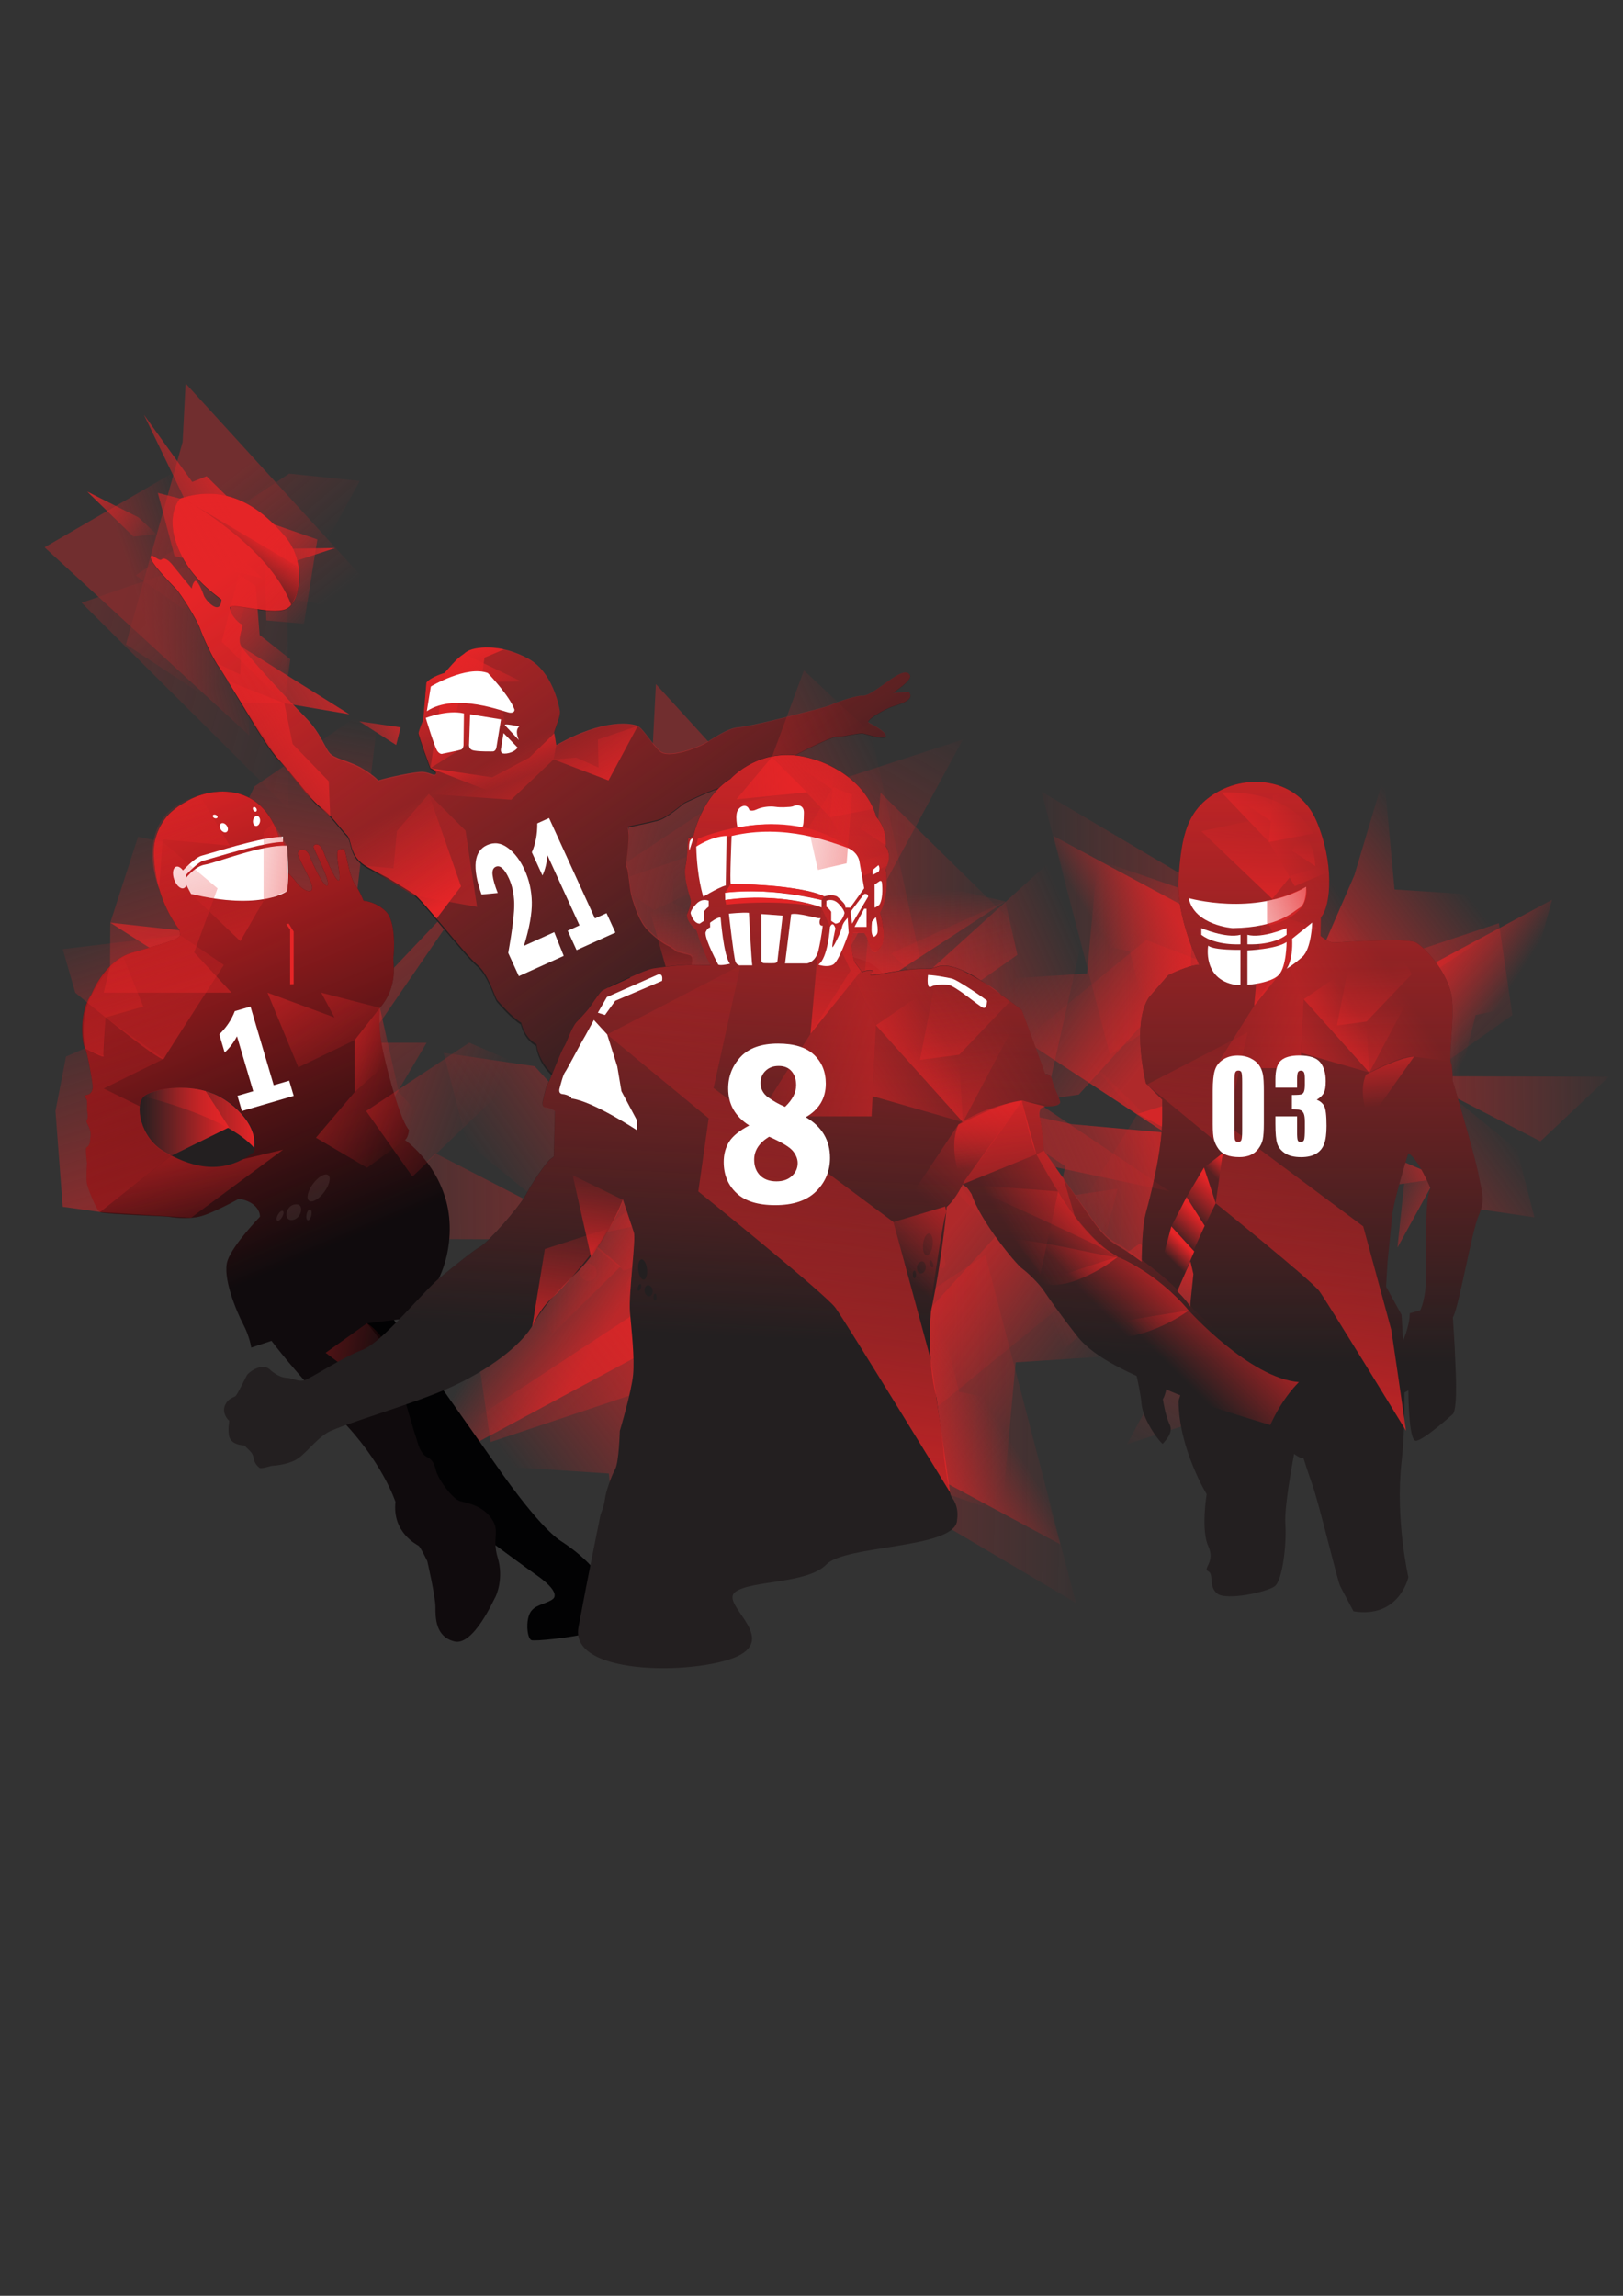 <?xml version="1.0" encoding="utf-8"?>
<!-- Generator: Adobe Illustrator 25.2.1, SVG Export Plug-In . SVG Version: 6.00 Build 0)  -->
<svg version="1.1" id="Camada_1" xmlns="http://www.w3.org/2000/svg" xmlns:xlink="http://www.w3.org/1999/xlink" x="0px" y="0px"
	 viewBox="0 0 595.28 841.89" style="enable-background:new 0 0 595.28 841.89;" xml:space="preserve">
<rect x="0" y="0" width="595.28" height="841.89" fill="#333333" stroke="none"/>
<style type="text/css">
	.st0{opacity:0.7;fill:url(#SVGID_1_);}
	.st1{opacity:0.7;fill:url(#SVGID_2_);}
	.st2{opacity:0.7;fill:url(#SVGID_3_);}
	.st3{opacity:0.7;fill:url(#SVGID_4_);}
	.st4{opacity:0.7;fill:url(#SVGID_5_);}
	.st5{opacity:0.7;fill:url(#SVGID_6_);}
	.st6{opacity:0.7;fill:url(#SVGID_7_);}
	.st7{fill:url(#SVGID_8_);}
	.st8{fill:url(#SVGID_9_);}
	.st9{fill:#020203;}
	.st10{fill:#100B0D;}
	.st11{fill:#231F20;}
	.st12{fill:url(#SVGID_10_);}
	.st13{fill:#FFFFFF;}
	.st14{fill:url(#SVGID_11_);}
	.st15{fill:url(#SVGID_12_);}
	.st16{fill:url(#SVGID_13_);}
	.st17{fill:url(#SVGID_14_);}
	.st18{fill:url(#SVGID_15_);}
	.st19{fill:url(#SVGID_16_);}
	.st20{fill:url(#SVGID_17_);}
	.st21{fill:url(#SVGID_18_);}
	.st22{fill:url(#SVGID_19_);}
	.st23{fill:url(#SVGID_20_);}
	.st24{fill:url(#SVGID_21_);}
	.st25{fill:url(#SVGID_22_);}
	.st26{fill:url(#SVGID_23_);}
	.st27{fill:url(#SVGID_24_);}
	.st28{fill:url(#SVGID_25_);}
	.st29{fill:url(#SVGID_26_);}
	.st30{fill:#E52527;}
	.st31{opacity:0.5;}
	.st32{opacity:0.7;fill:url(#SVGID_27_);}
	.st33{opacity:0.7;fill:url(#SVGID_28_);}
	.st34{opacity:0.7;fill:url(#SVGID_29_);}
	.st35{opacity:0.7;fill:url(#SVGID_30_);}
	.st36{opacity:0.7;fill:url(#SVGID_31_);}
	.st37{opacity:0.7;fill:url(#SVGID_32_);}
	.st38{opacity:0.7;fill:url(#SVGID_33_);}
	.st39{opacity:0.7;fill:url(#SVGID_34_);}
	.st40{fill:url(#SVGID_35_);}
	.st41{fill:url(#SVGID_36_);}
	.st42{fill:url(#SVGID_37_);}
	.st43{fill:url(#SVGID_38_);}
	.st44{fill:url(#SVGID_39_);}
	.st45{fill:url(#SVGID_40_);}
	.st46{fill:url(#SVGID_41_);}
	.st47{fill:url(#SVGID_42_);}
	.st48{fill:url(#SVGID_43_);}
	.st49{fill:url(#SVGID_44_);}
	.st50{fill:url(#SVGID_45_);}
	.st51{fill:url(#SVGID_46_);}
	.st52{fill:url(#SVGID_47_);}
	.st53{fill:url(#SVGID_48_);}
	.st54{fill:url(#SVGID_49_);}
	.st55{fill:url(#SVGID_50_);}
	.st56{fill:url(#SVGID_51_);}
	.st57{opacity:0.7;fill:url(#SVGID_52_);}
	.st58{opacity:0.7;fill:url(#SVGID_53_);}
	.st59{opacity:0.7;fill:url(#SVGID_54_);}
	.st60{opacity:0.7;fill:url(#SVGID_55_);}
	.st61{opacity:0.7;fill:url(#SVGID_56_);}
	.st62{opacity:0.7;fill:url(#SVGID_57_);}
	.st63{opacity:0.7;fill:url(#SVGID_58_);}
	.st64{opacity:0.7;fill:url(#SVGID_59_);}
	.st65{opacity:0.7;fill:url(#SVGID_60_);}
	.st66{opacity:0.7;fill:url(#SVGID_61_);}
	.st67{opacity:0.7;fill:url(#SVGID_62_);}
	.st68{opacity:0.7;fill:url(#SVGID_63_);}
	.st69{opacity:0.7;fill:url(#SVGID_64_);}
	.st70{opacity:0.7;fill:url(#SVGID_65_);}
	.st71{opacity:0.7;fill:url(#SVGID_66_);}
	.st72{opacity:0.7;fill:url(#SVGID_67_);}
	.st73{opacity:0.7;fill:url(#SVGID_68_);}
	.st74{opacity:0.7;fill:url(#SVGID_69_);}
	.st75{opacity:0.7;fill:url(#SVGID_70_);}
	.st76{opacity:0.7;fill:url(#SVGID_71_);}
	.st77{fill:url(#SVGID_72_);}
	.st78{fill:url(#SVGID_73_);}
	.st79{fill:url(#SVGID_74_);}
	.st80{fill:url(#SVGID_75_);}
	.st81{fill:url(#SVGID_76_);}
	.st82{fill:url(#SVGID_77_);}
	.st83{fill:url(#SVGID_78_);}
	.st84{fill:url(#SVGID_79_);}
	.st85{fill:url(#SVGID_80_);}
	.st86{fill:url(#SVGID_81_);}
	.st87{fill:url(#SVGID_82_);}
	.st88{fill:url(#SVGID_83_);}
	.st89{fill:url(#SVGID_84_);}
	.st90{fill:url(#SVGID_85_);}
	.st91{fill:url(#SVGID_86_);}
	.st92{fill:url(#SVGID_87_);}
	.st93{fill:url(#SVGID_88_);}
	.st94{fill:url(#SVGID_89_);}
	.st95{fill:url(#SVGID_90_);}
	.st96{fill:url(#SVGID_91_);}
	.st97{opacity:0.7;fill:url(#SVGID_92_);}
	.st98{opacity:0.7;fill:url(#SVGID_93_);}
	.st99{opacity:0.7;fill:url(#SVGID_94_);}
	.st100{opacity:0.7;fill:url(#SVGID_95_);}
	.st101{opacity:0.7;fill:url(#SVGID_96_);}
	.st102{opacity:0.7;fill:url(#SVGID_97_);}
	.st103{opacity:0.7;fill:url(#SVGID_98_);}
	.st104{opacity:0.7;fill:url(#SVGID_99_);}
	.st105{opacity:0.7;fill:url(#SVGID_100_);}
	.st106{opacity:0.7;fill:url(#SVGID_101_);}
	.st107{opacity:0.7;fill:url(#SVGID_102_);}
	.st108{opacity:0.7;fill:url(#SVGID_104_);}
	.st109{opacity:0.7;fill:url(#SVGID_105_);}
	.st110{fill:url(#SVGID_106_);}
	.st111{fill:url(#SVGID_107_);}
	.st112{fill:url(#SVGID_108_);}
	.st113{clip-path:url(#SVGID_109_);}
	.st114{fill:url(#SVGID_110_);}
	.st115{fill:url(#SVGID_111_);}
	.st116{fill:url(#SVGID_112_);}
	.st117{fill:url(#SVGID_113_);}
	.st118{fill:url(#SVGID_114_);}
	.st119{fill:url(#SVGID_115_);}
	.st120{fill:url(#SVGID_116_);}
	.st121{fill:url(#SVGID_117_);}
	.st122{fill:url(#SVGID_118_);}
	.st123{fill:url(#SVGID_119_);}
	.st124{fill:url(#SVGID_120_);}
	.st125{fill:url(#SVGID_121_);}
	.st126{fill:url(#SVGID_122_);}
	.st127{fill:url(#SVGID_123_);}
	.st128{fill:url(#SVGID_124_);}
	.st129{fill:url(#SVGID_125_);}
	.st130{fill:url(#SVGID_126_);}
	.st131{fill:url(#SVGID_127_);}
	.st132{fill:url(#SVGID_128_);}
	.st133{fill:url(#SVGID_129_);}
	.st134{fill:url(#SVGID_130_);}
	.st135{fill:url(#SVGID_131_);}
	.st136{fill:url(#SVGID_132_);}
	.st137{fill:url(#SVGID_133_);}
	.st138{fill:url(#SVGID_134_);}
	.st139{fill:url(#SVGID_135_);}
	.st140{fill:url(#SVGID_136_);}
	.st141{fill:url(#SVGID_137_);}
	.st142{fill:url(#SVGID_138_);}
	.st143{fill:url(#SVGID_139_);}
	.st144{fill:url(#SVGID_140_);}
</style>
<linearGradient id="SVGID_1_" gradientUnits="userSpaceOnUse" x1="814.08" y1="177.162" x2="732.072" y2="217.626" gradientTransform="matrix(-0.479 0.878 0.878 0.479 419.102 -361.276)">
	<stop  offset="0" style="stop-color:#E52527;stop-opacity:0"/>
	<stop  offset="1" style="stop-color:#E52527"/>
</linearGradient>
<polygon class="st0" points="196.13,391.01 162.7,386.08 171.17,418.98 228.83,466 255,455.95 "/>
<linearGradient id="SVGID_2_" gradientUnits="userSpaceOnUse" x1="846.329" y1="121.079" x2="765.181" y2="265.794" gradientTransform="matrix(-0.479 0.878 0.878 0.479 419.102 -361.276)">
	<stop  offset="0" style="stop-color:#E52527;stop-opacity:0"/>
	<stop  offset="1" style="stop-color:#E52527"/>
</linearGradient>
<polygon class="st1" points="159.79,422.97 126.58,454.29 221.07,454.57 "/>
<linearGradient id="SVGID_3_" gradientUnits="userSpaceOnUse" x1="833.358" y1="204.001" x2="800.985" y2="261.733" gradientTransform="matrix(-0.479 0.878 0.878 0.479 419.102 -361.276)">
	<stop  offset="0" style="stop-color:#E52527;stop-opacity:0"/>
	<stop  offset="1" style="stop-color:#E52527"/>
</linearGradient>
<polygon class="st2" points="197.87,449 190.06,474.25 202.73,488.99 227.64,464.42 206.8,446.72 "/>
<linearGradient id="SVGID_4_" gradientUnits="userSpaceOnUse" x1="828.631" y1="183.36" x2="876.196" y2="340.173" gradientTransform="matrix(-0.479 0.878 0.878 0.479 419.102 -361.276)">
	<stop  offset="0" style="stop-color:#E52527;stop-opacity:0"/>
	<stop  offset="1" style="stop-color:#E52527"/>
</linearGradient>
<polygon class="st3" points="241.79,435.78 173.41,484.24 179.96,528.8 239.53,508.88 "/>
<linearGradient id="SVGID_5_" gradientUnits="userSpaceOnUse" x1="851.188" y1="198.499" x2="853.643" y2="233.164" gradientTransform="matrix(-0.479 0.878 0.878 0.479 419.102 -361.276)">
	<stop  offset="0" style="stop-color:#E52527;stop-opacity:0"/>
	<stop  offset="1" style="stop-color:#E52527"/>
</linearGradient>
<polygon class="st4" points="208.06,416.09 191.25,484.24 168.19,489.1 154.12,540.19 270.7,477.49 "/>
<linearGradient id="SVGID_6_" gradientUnits="userSpaceOnUse" x1="245.33" y1="403.325" x2="213.497" y2="417.353">
	<stop  offset="0" style="stop-color:#E52527;stop-opacity:0"/>
	<stop  offset="1" style="stop-color:#E52527"/>
</linearGradient>
<polygon class="st5" points="210.92,404.55 234.58,401.27 240.89,415.64 240.83,419.24 213.62,407.64 "/>
<linearGradient id="SVGID_7_" gradientUnits="userSpaceOnUse" x1="237.333" y1="395.542" x2="207.118" y2="382.323">
	<stop  offset="0" style="stop-color:#E52527;stop-opacity:0"/>
	<stop  offset="1" style="stop-color:#E52527"/>
</linearGradient>
<polygon class="st6" points="210.92,404.55 229.18,371.41 225.91,402.47 "/>
<g>
	<linearGradient id="SVGID_8_" gradientUnits="userSpaceOnUse" x1="100.634" y1="258.234" x2="76.693" y2="394.286">
		<stop  offset="0" style="stop-color:#E52527;stop-opacity:0"/>
		<stop  offset="1" style="stop-color:#E52527"/>
	</linearGradient>
	<polygon class="st7" points="40.45,338.35 67.47,341.34 93.36,288.38 139.34,256.88 123.29,391.41 	"/>
	<linearGradient id="SVGID_9_" gradientUnits="userSpaceOnUse" x1="194.413" y1="420.554" x2="55.008" y2="226.327">
		<stop  offset="0" style="stop-color:#E52527;stop-opacity:0"/>
		<stop  offset="1" style="stop-color:#E52527"/>
	</linearGradient>
	<polygon class="st8" points="119.44,327.82 134.3,365.64 175.98,321.67 134.3,382.37 156.48,382.37 139.34,411.28 102.46,365.64 	
		"/>
	<path class="st9" d="M105.54,456.15c0,0,4.47,26.69,21.24,61.91c0,0,10.43,21.13,20.87,26.32c0,0,15.28,8.53,16.4,9.27
		c1.12,0.74,27.58,20.39,32.42,23.73c4.84,3.34,8.94,7.41,5.96,9.27c-2.98,1.85-6.71,1.85-8.2,5.19c-1.49,3.34-0.75,9.27,0.75,9.64
		c1.49,0.37,13.04-0.74,21.24-2.59l2.98-1.11c0,0,6.71-0.37,8.57-1.85c1.86-1.49-0.75-6.67-4.47-12.98
		c-3.73-6.3-8.94-12.24-17.52-17.8c-8.57-5.56-23.48-27.43-23.48-27.43l-53.29-75.63C129.01,462.09,123.8,430.57,105.54,456.15z"/>
	<path class="st10" d="M68.29,293.97c0,0,5.47-3.71,13.42-3.71s16.89,3.96,20.87,17.55c0,0,1.99,0.49,1.99,3.96
		c0,3.46,0,7.41,0,7.41s1.99,1.48,4.22,4.45c2.24,2.96,5.96,4.45,5.71,1.73c-0.25-2.72-4.97-10.14-5.22-12.11
		c-0.25-1.98,2.98-2.72,4.22,0.49c1.24,3.21,5.71,12.61,6.71,10.87c0.99-1.73-5.22-13.1-5.22-14.09c0-0.99,2.24-1.98,3.73,1.98
		c1.49,3.96,4.97,11.86,5.71,10.14c0.75-1.73-1.99-10.63,0-11.12c1.99-0.49,1.99-0.25,2.73,3.21c0.75,3.46,1.74,7.91,3.23,9.89
		c1.49,1.98,2.98,5.68,2.98,5.68s4.47,0.25,8.2,3.96c3.73,3.71,2.98,14.83,2.73,16.81c-0.25,1.98,1.99,10.38-4.97,18.54
		c0,0-0.99,6.18,1.24,16.31c2.24,10.14,6.71,25.7,9.44,28.42c0,0-0.25,2.96-1.49,3.71c0,0,11.18,7.66,15.16,22.49
		c3.97,14.83-1.24,35.83-17.14,43.25l-11.92,1.49c0,0,10.19,11.86,11.68,19.03c1.49,7.16,5.47,20.51,7.2,25.7
		c0,0,0.99,3.21,2.98,4.2c1.99,0.99,2.73,2.22,3.48,5.19c0.75,2.96,5.96,10.38,8.94,11.12c2.98,0.74,8.2,1.73,11.43,6.43
		c3.23,4.69,0,6.92,2.24,14.34c2.24,7.41-0.5,13.84-0.99,14.58c-0.5,0.74-7.95,17.79-14.91,16.06c-6.96-1.73-6.96-8.65-6.96-12.61
		c0-3.95-2.98-16.81-2.98-16.81s-2.48-5.19-3.23-5.68c-0.75-0.49-9.69-4.94-8.45-16.06c0,0-4.72-14.83-20.62-30.89
		c-15.9-16.07-24.84-28.17-24.84-28.17l-7.45,2.47c0,0-0.5-3.95-2.98-8.65c-2.48-4.69-7.7-17.3-5.71-23.23
		c1.99-5.93,11.92-16.13,11.92-16.13s0.25-5.13-7.7-6.61c0,0-9.94,5.56-14.66,6.61c-4.72,1.05-9.94,0.19-11.43,0
		c-1.49-0.19-23.35-0.93-24.84-1.67c-1.49-0.74-4.46-8.65-4.84-10.38c-0.38-1.73,0-7.66,0-7.66s-0.7-5.44-0.17-5.69
		c0.54-0.25,1.28-1.24,1.28-2.22c0-0.99,0.5-2.47,0-4.2c-0.5-1.73-1.73-2.97-1.11-3.71c0.62-0.74,0-3.71,0-3.71s0.13-2.22,0-3.21
		c-0.13-0.99-1.61-1.98,0-2.22c1.61-0.25,2.11-1.73,2.11-2.97c0-1.24-1.98-13.1-2.85-14.09c-0.88-0.99-2.61-12.85,2.35-19.77
		c0,0,4.72-12.36,14.91-15.32c10.19-2.96,17.14-4.69,17.64-6.43l-0.25-1.98c0,0-7.2-8.65-8.94-22.24c-0.7-5.49-0.94-9.74,1.51-14.84
		c1.08-2.23,2.48-4.33,4.32-6.01C64.33,296.35,66.32,294.96,68.29,293.97z"/>
	<g>
		<path class="st11" d="M110.45,443.21c0.17,1.5-0.93,3.6-2.76,4.08c-3.76,0.99-3.28-4.72,0.12-5.55
			C109.52,441.32,110.33,442.1,110.45,443.21z"/>
		<path class="st11" d="M114.82,434.1c1.94-2.6,4.42-4.02,5.55-3.18c1.13,0.84,0.47,3.63-1.47,6.23c-1.94,2.6-4.42,4.02-5.55,3.18
			C112.22,439.49,112.88,436.7,114.82,434.1z"/>
		<path class="st11" d="M112.45,445.3c0.24-1.1,0.82-1.92,1.3-1.81c0.48,0.1,0.67,1.08,0.44,2.19c-0.24,1.11-0.82,1.92-1.3,1.82
			C112.41,447.38,112.21,446.4,112.45,445.3z"/>
		<path class="st11" d="M101.95,445.41c0.56-0.98,1.36-1.58,1.78-1.34c0.43,0.24,0.32,1.23-0.24,2.22
			c-0.56,0.98-1.36,1.58-1.78,1.34C101.28,447.39,101.39,446.39,101.95,445.41z"/>
	</g>
	<linearGradient id="SVGID_10_" gradientUnits="userSpaceOnUse" x1="118.426" y1="458.341" x2="45.155" y2="286.515">
		<stop  offset="0" style="stop-color:#E52527;stop-opacity:0"/>
		<stop  offset="1" style="stop-color:#E52527"/>
	</linearGradient>
	<path class="st12" d="M68.29,293.97c0,0,5.47-3.71,13.42-3.71s16.89,3.96,20.87,17.55c0,0,1.99,0.49,1.99,3.96
		c0,3.46,0,7.41,0,7.41s1.99,1.48,4.22,4.45c2.24,2.96,5.96,4.45,5.71,1.73c-0.25-2.72-4.97-10.14-5.22-12.11
		c-0.25-1.98,2.98-2.72,4.22,0.49c1.24,3.21,5.71,12.61,6.71,10.87c0.99-1.73-5.22-13.1-5.22-14.09c0-0.99,2.24-1.98,3.73,1.98
		c1.49,3.96,4.97,11.86,5.71,10.14c0.75-1.73-1.99-10.63,0-11.12c1.99-0.49,1.99-0.25,2.73,3.21c0.75,3.46,1.74,7.91,3.23,9.89
		c1.49,1.98,2.98,5.68,2.98,5.68s4.47,0.25,8.2,3.96c3.73,3.71,2.98,14.83,2.73,16.81c-0.25,1.98,1.99,10.38-4.97,18.54
		c0,0-0.99,6.18,1.24,16.31c2.24,10.14,6.71,25.7,9.44,28.42c0,0-0.25,2.96-1.49,3.71c0,0,11.18,7.66,15.16,22.49
		c3.97,14.83-1.24,35.83-17.14,43.25l-11.92,1.49c0,0,10.19,11.86,11.68,19.03c1.49,7.16,5.47,20.51,7.2,25.7
		c0,0,0.99,3.21,2.98,4.2c1.99,0.99,2.73,2.22,3.48,5.19c0.75,2.96,5.96,10.38,8.94,11.12c2.98,0.74,8.2,1.73,11.43,6.43
		c3.23,4.69,0,6.92,2.24,14.34c2.24,7.41-0.5,13.84-0.99,14.58c-0.5,0.74-7.95,17.79-14.91,16.06c-6.96-1.73-6.96-8.65-6.96-12.61
		c0-3.95-2.98-16.81-2.98-16.81s-2.48-5.19-3.23-5.68c-0.75-0.49-9.69-4.94-8.45-16.06c0,0-4.72-14.83-20.62-30.89
		c-15.9-16.07-24.84-28.17-24.84-28.17l-7.45,2.47c0,0-0.5-3.95-2.98-8.65c-2.48-4.69-7.7-17.3-5.71-23.23
		c1.99-5.93,11.92-16.13,11.92-16.13s0.25-5.13-7.7-6.61c0,0-9.94,5.56-14.66,6.61c-4.72,1.05-9.94,0.19-11.43,0
		c-1.49-0.19-23.35-0.93-24.84-1.67c-1.49-0.74-4.46-8.65-4.84-10.38c-0.38-1.73,0-7.66,0-7.66s-0.7-5.44-0.17-5.69
		c0.54-0.25,1.28-1.24,1.28-2.22c0-0.99,0.5-2.47,0-4.2c-0.5-1.73-1.73-2.97-1.11-3.71c0.62-0.74,0-3.71,0-3.71s0.13-2.22,0-3.21
		c-0.13-0.99-1.61-1.98,0-2.22c1.61-0.25,2.11-1.73,2.11-2.97c0-1.24-1.98-13.1-2.85-14.09c-0.88-0.99-2.61-12.85,2.35-19.77
		c0,0,4.72-12.36,14.91-15.32c10.19-2.96,17.14-4.69,17.64-6.43l-0.25-1.98c0,0-7.2-8.65-8.94-22.24c-0.7-5.49-0.94-9.74,1.51-14.84
		c1.08-2.23,2.48-4.33,4.32-6.01C64.33,296.35,66.32,294.96,68.29,293.97z"/>
	<path class="st13" d="M83.19,302.83c0.57,0.85,0.54,1.87-0.06,2.26c-0.6,0.4-1.55,0.02-2.12-0.83c-0.57-0.85-0.54-1.86,0.06-2.26
		C81.67,301.6,82.62,301.97,83.19,302.83z"/>
	<path class="st13" d="M94.01,296.45c0.27,0.44,0.23,0.94-0.07,1.13c-0.31,0.18-0.77-0.02-1.03-0.46c-0.27-0.44-0.23-0.94,0.07-1.13
		C93.28,295.81,93.74,296.01,94.01,296.45z"/>
	<path class="st13" d="M79.17,298.83c0.47,0.21,0.73,0.64,0.58,0.96c-0.15,0.33-0.64,0.43-1.11,0.22c-0.47-0.21-0.73-0.64-0.58-0.96
		C78.2,298.72,78.7,298.62,79.17,298.83z"/>
	<path class="st13" d="M95.38,301.26c-0.15,1.01-0.85,1.74-1.57,1.63c-0.71-0.11-1.16-1.02-1.01-2.03c0.15-1.01,0.86-1.74,1.57-1.63
		C95.08,299.34,95.53,300.25,95.38,301.26z"/>
	<path class="st13" d="M68.09,321.02c0.78,2.17,0.48,4.26-0.69,4.68c-1.16,0.42-2.74-1-3.52-3.17c-0.78-2.17-0.48-4.26,0.69-4.68
		C65.73,317.43,67.3,318.85,68.09,321.02z"/>
	<g>
		<path class="st13" d="M67.45,321.67L66,320.38c0.55-0.61,5.43-6.01,8.08-6.62c0.5-0.12,1.76-0.49,3.49-1
			c6.58-1.94,20.18-5.96,26.24-5.93l-0.02,1.94c-5.75,0.02-19.19,3.94-25.68,5.85c-1.79,0.53-3.09,0.91-3.61,1.03
			C72.97,316.01,69.36,319.53,67.45,321.67z"/>
	</g>
	<path class="st13" d="M67.47,322.88c0,0,3.73-5.19,7.7-5.81c3.98-0.62,20.87-7.41,30.06-6.92c0,0,0.99,11.24,0,16.68
		c0,0-9.44,7.16-35.15,0.99L67.47,322.88z"/>
	<g>
		<path class="st13" d="M86.12,370.8l5.75-1.68l8.52,28.84l5.68-1.66l1.65,5.57l-18.99,5.55l-1.64-5.57l5.78-1.69l-5.95-20.14
			c-1.19,2.27-2.69,4.25-4.52,5.96l-1.97-6.67C83.01,376.81,84.91,373.98,86.12,370.8z"/>
	</g>
	<linearGradient id="SVGID_11_" gradientUnits="userSpaceOnUse" x1="62.196" y1="288.066" x2="83.274" y2="357.556">
		<stop  offset="0" style="stop-color:#E52527;stop-opacity:0"/>
		<stop  offset="1" style="stop-color:#E52527"/>
	</linearGradient>
	<path class="st14" d="M73.22,291.67l11.07,18.45l-24.62-2.32l-1.34,17.96C58.33,325.77,47.07,298.72,73.22,291.67z"/>
	<linearGradient id="SVGID_12_" gradientUnits="userSpaceOnUse" x1="80.423" y1="319.352" x2="96.651" y2="372.856">
		<stop  offset="0" style="stop-color:#E52527;stop-opacity:0"/>
		<stop  offset="1" style="stop-color:#E52527"/>
	</linearGradient>
	<path class="st15" d="M70.08,327.82l18.06,17.31l8.52-14.8C96.66,330.34,80.09,331.11,70.08,327.82z"/>
	<linearGradient id="SVGID_13_" gradientUnits="userSpaceOnUse" x1="43.243" y1="293.249" x2="91.383" y2="451.961">
		<stop  offset="0" style="stop-color:#E52527;stop-opacity:0"/>
		<stop  offset="1" style="stop-color:#E52527"/>
	</linearGradient>
	<polygon class="st16" points="59.6,308.72 79.79,325.77 71.22,349.25 84.91,364.03 38.03,364.03 40.37,354.27 40.45,338.35 
		50.63,306.84 	"/>
	<linearGradient id="SVGID_14_" gradientUnits="userSpaceOnUse" x1="45.79" y1="329.065" x2="82.488" y2="450.054">
		<stop  offset="0" style="stop-color:#E52527;stop-opacity:0"/>
		<stop  offset="1" style="stop-color:#E52527"/>
	</linearGradient>
	<path class="st17" d="M23,348.04l43.05-5.14l16.05,10.96c0,0-21.05,32.48-22.02,34.42c-0.97,1.93-32.47-24.24-32.47-24.24
		L23,348.04z"/>
	<linearGradient id="SVGID_15_" gradientUnits="userSpaceOnUse" x1="32.824" y1="347.01" x2="57.052" y2="426.884">
		<stop  offset="0" style="stop-color:#E52527;stop-opacity:0"/>
		<stop  offset="1" style="stop-color:#E52527"/>
	</linearGradient>
	<path class="st18" d="M45.29,351.19l7.26,17.93l-13.83,3.97c0,0-0.94,13.23-0.7,14.2c0.24,0.97-6.87-2.88-6.87-2.88
		s-2.09-10.93,2.27-19.17C33.42,365.24,39.24,354.1,45.29,351.19z"/>
	<linearGradient id="SVGID_16_" gradientUnits="userSpaceOnUse" x1="26.736" y1="360.16" x2="77.141" y2="526.339">
		<stop  offset="0" style="stop-color:#E52527;stop-opacity:0"/>
		<stop  offset="1" style="stop-color:#E52527"/>
	</linearGradient>
	<polygon class="st19" points="60.08,388.27 38.03,399.17 72.43,416.13 36.74,444.47 23,442.54 20.34,407.42 24.21,387.45 
		31.15,384.42 38.03,387.29 38.72,373.1 	"/>
	<linearGradient id="SVGID_17_" gradientUnits="userSpaceOnUse" x1="63.061" y1="423.573" x2="63.061" y2="423.573">
		<stop  offset="0" style="stop-color:#E52527;stop-opacity:0"/>
		<stop  offset="1" style="stop-color:#E52527"/>
	</linearGradient>
	<path class="st20" d="M63.06,423.57"/>
	<linearGradient id="SVGID_18_" gradientUnits="userSpaceOnUse" x1="75.23" y1="458.607" x2="60.207" y2="381.07">
		<stop  offset="0" style="stop-color:#E52527;stop-opacity:0"/>
		<stop  offset="1" style="stop-color:#E52527"/>
	</linearGradient>
	<polygon class="st21" points="63.06,423.57 78.02,427.72 103.82,421.61 70.08,446.56 36.74,444.47 	"/>
	<path class="st11" d="M52.88,402c-3.52,3.01-1.55,15.05,7.2,20.2c8.75,5.15,20.88,9.64,33.04,0.3c0,0,2.55-5.79-3.71-13.32
		c-2.84-3.41-6.09-5.71-9.1-7.32c-2.61-1.33-10.03-4.33-21.19-2.27C56.58,400.16,54.17,400.9,52.88,402z"/>
	<linearGradient id="SVGID_19_" gradientUnits="userSpaceOnUse" x1="50.944" y1="411.285" x2="84.004" y2="411.285">
		<stop  offset="0" style="stop-color:#E52527;stop-opacity:0"/>
		<stop  offset="1" style="stop-color:#E52527"/>
	</linearGradient>
	<path class="st22" d="M75.41,400.1c-3.8-1.07-9.41-1.83-16.57-0.51c-2.55,0.57-4.96,1.31-6.25,2.41c-3.52,3.01-1.55,15.05,7.2,20.2
		c0.72,0.43,1.47,0.84,2.24,1.25c0.38,0.08,0.74,0.16,1.12,0.23L84,413.41L75.41,400.1z"/>
	<linearGradient id="SVGID_20_" gradientUnits="userSpaceOnUse" x1="52.551" y1="409.93" x2="93.357" y2="409.93">
		<stop  offset="0" style="stop-color:#E52527;stop-opacity:0"/>
		<stop  offset="1" style="stop-color:#E52527"/>
	</linearGradient>
	<path class="st23" d="M80.04,401.86c-2.61-1.33-10.03-4.33-21.19-2.27c-2.55,0.57-4.96,1.31-6.25,2.41
		c-0.02,0.02-0.03,0.04-0.05,0.06c2.73,0.66,30.97,7.67,40.69,18.91c0.34-2.2,0.23-6.58-4.1-11.79
		C86.3,405.77,83.05,403.47,80.04,401.86z"/>
	<linearGradient id="SVGID_21_" gradientUnits="userSpaceOnUse" x1="153.561" y1="404.921" x2="66.976" y2="373.583">
		<stop  offset="0" style="stop-color:#E52527;stop-opacity:0"/>
		<stop  offset="1" style="stop-color:#E52527"/>
	</linearGradient>
	<polygon class="st24" points="139.34,369.59 130.1,381.4 130.1,400.46 115.89,417.21 134.63,428.25 148.53,418.03 155.95,411.28 
		146.26,400.46 	"/>
	<linearGradient id="SVGID_22_" gradientUnits="userSpaceOnUse" x1="141.851" y1="387.606" x2="105.378" y2="374.404">
		<stop  offset="0" style="stop-color:#E52527;stop-opacity:0"/>
		<stop  offset="1" style="stop-color:#E52527"/>
	</linearGradient>
	<polygon class="st25" points="130.1,400.46 143.55,388.37 139.34,369.59 130.1,381.4 	"/>
	<linearGradient id="SVGID_23_" gradientUnits="userSpaceOnUse" x1="178.702" y1="413.081" x2="57.661" y2="369.271">
		<stop  offset="0" style="stop-color:#E52527;stop-opacity:0"/>
		<stop  offset="1" style="stop-color:#E52527"/>
	</linearGradient>
	<polygon class="st26" points="134.3,407.42 172.1,382.37 193.1,391.41 151.27,431.48 	"/>
	<linearGradient id="SVGID_24_" gradientUnits="userSpaceOnUse" x1="142.398" y1="509.471" x2="58.559" y2="493.964">
		<stop  offset="0" style="stop-color:#E52527;stop-opacity:0"/>
		<stop  offset="1" style="stop-color:#E52527"/>
	</linearGradient>
	<path class="st27" d="M134.62,485.25l-15.18,10.84l27.62,20.84l-3.51,13.57l7.72,3.39l5.21,0.3
		C156.48,534.19,149.32,494.77,134.62,485.25z"/>
	<linearGradient id="SVGID_25_" gradientUnits="userSpaceOnUse" x1="136.288" y1="397.088" x2="78.78" y2="316.965">
		<stop  offset="0" style="stop-color:#E52527;stop-opacity:0"/>
		<stop  offset="1" style="stop-color:#E52527"/>
	</linearGradient>
	<polygon class="st28" points="98.12,364.03 122.67,373.1 117.83,364.03 139.34,369.59 130.1,381.4 109.43,391.41 	"/>
	<linearGradient id="SVGID_26_" gradientUnits="userSpaceOnUse" x1="82.957" y1="314.006" x2="145.33" y2="322.392">
		<stop  offset="0" style="stop-color:#E52527;stop-opacity:0"/>
		<stop  offset="1" style="stop-color:#E52527"/>
	</linearGradient>
	<polygon class="st29" points="96.66,305.25 96.66,330.34 105.24,326.84 105.24,310.15 100.22,301.84 	"/>
</g>
<polygon class="st30" points="105.91,338.69 107.71,341.62 107.71,360.9 106.41,360.94 106.41,340.87 105,338.92 "/>
<g>
	<g>
		<g class="st31">
			
				<linearGradient id="SVGID_27_" gradientUnits="userSpaceOnUse" x1="1010.335" y1="-724.938" x2="947.155" y2="-693.763" gradientTransform="matrix(0.247 0.969 -0.969 0.247 -674.178 -478.142)">
				<stop  offset="0" style="stop-color:#E52527;stop-opacity:0"/>
				<stop  offset="1" style="stop-color:#E52527"/>
			</linearGradient>
			<polygon class="st32" points="278.55,283.95 304.45,286.64 291.86,309.59 239.87,333.71 222.24,321.23 			"/>
			
				<linearGradient id="SVGID_28_" gradientUnits="userSpaceOnUse" x1="1033.121" y1="-713.107" x2="979.5" y2="-689.83" gradientTransform="matrix(0.247 0.969 -0.969 0.247 -674.178 -478.142)">
				<stop  offset="0" style="stop-color:#E52527;stop-opacity:0"/>
				<stop  offset="1" style="stop-color:#E52527"/>
			</linearGradient>
			<polygon class="st33" points="239.47,272.37 240.57,250.87 319.38,337.31 264.4,327.04 250.11,367.26 218.67,346.57 			"/>
			
				<linearGradient id="SVGID_29_" gradientUnits="userSpaceOnUse" x1="1053.613" y1="-733.42" x2="973.903" y2="-591.269" gradientTransform="matrix(0.247 0.969 -0.969 0.247 -674.178 -478.142)">
				<stop  offset="0" style="stop-color:#E52527;stop-opacity:0"/>
				<stop  offset="1" style="stop-color:#E52527"/>
			</linearGradient>
			<polygon class="st34" points="277.8,305.28 278.3,406.86 202.41,331.29 			"/>
			
				<linearGradient id="SVGID_30_" gradientUnits="userSpaceOnUse" x1="1011.957" y1="-697.224" x2="1013.847" y2="-670.518" gradientTransform="matrix(0.247 0.969 -0.969 0.247 -674.178 -478.142)">
				<stop  offset="0" style="stop-color:#E52527;stop-opacity:0"/>
				<stop  offset="1" style="stop-color:#E52527"/>
			</linearGradient>
			<polygon class="st35" points="247.28,277.07 246.85,331.14 263.14,339.16 263.92,379.98 188.83,310.98 			"/>
		</g>
		<g class="st31">
			
				<linearGradient id="SVGID_31_" gradientUnits="userSpaceOnUse" x1="860.816" y1="-585.11" x2="797.631" y2="-553.933" gradientTransform="matrix(0.247 0.969 -0.969 0.247 -674.178 -478.142)">
				<stop  offset="0" style="stop-color:#E52527;stop-opacity:0"/>
				<stop  offset="1" style="stop-color:#E52527"/>
			</linearGradient>
			<polygon class="st36" points="106.07,173.69 131.96,176.38 119.38,199.33 67.38,223.45 49.76,210.96 			"/>
			
				<linearGradient id="SVGID_32_" gradientUnits="userSpaceOnUse" x1="883.599" y1="-573.278" x2="829.977" y2="-550.001" gradientTransform="matrix(0.247 0.969 -0.969 0.247 -674.178 -478.142)">
				<stop  offset="0" style="stop-color:#E52527;stop-opacity:0"/>
				<stop  offset="1" style="stop-color:#E52527"/>
			</linearGradient>
			<polygon class="st37" points="66.98,162.1 68.08,140.61 146.9,227.05 91.91,216.78 77.62,256.99 46.18,236.31 			"/>
			
				<linearGradient id="SVGID_33_" gradientUnits="userSpaceOnUse" x1="904.094" y1="-593.59" x2="824.383" y2="-451.438" gradientTransform="matrix(0.247 0.969 -0.969 0.247 -674.178 -478.142)">
				<stop  offset="0" style="stop-color:#E52527;stop-opacity:0"/>
				<stop  offset="1" style="stop-color:#E52527"/>
			</linearGradient>
			<polygon class="st38" points="105.32,195.02 105.81,296.6 29.93,221.03 			"/>
			
				<linearGradient id="SVGID_34_" gradientUnits="userSpaceOnUse" x1="862.436" y1="-557.395" x2="864.327" y2="-530.689" gradientTransform="matrix(0.247 0.969 -0.969 0.247 -674.178 -478.142)">
				<stop  offset="0" style="stop-color:#E52527;stop-opacity:0"/>
				<stop  offset="1" style="stop-color:#E52527"/>
			</linearGradient>
			<polygon class="st39" points="74.79,166.81 74.36,220.88 90.65,228.9 91.43,269.72 16.34,200.71 			"/>
		</g>
		<path class="st11" d="M230.17,303.48c0,0,8.51-1.74,11.49-2.6c2.98-0.85,9.18-6.18,9.18-6.18s11.83-5.73,13.61-5.51
			c1.79,0.23,9.43-1.74,10.68-3.03c1.25-1.3,28.71-15.95,31.69-15.88c2.98,0.07,8.24-1.58,9.97-1.14c1.73,0.44,8.54,2.64,8.12,0.69
			c-0.42-1.95-5.39-4.14-6.36-4.85c-0.97-0.71,5.53-4.81,9.2-5.95c3.67-1.14,7.73-2.64,5.63-5.24l-5.85,0.35
			c0,0,7.17-4.62,6.26-6.47c-0.91-1.84-3.08-1.47-8.46,2.45c-5.38,3.93-7.55,5.22-9.12,5.05c-1.57-0.17-8.83,2.12-10.95,3.2
			c-2.12,1.07-10.68,3.04-11.92,3.41c-1.25,0.37-18.27,4.79-22.49,5.09c-4.22,0.31-9.39,4.29-12.59,6
			c-3.2,1.72-13.13,5.4-16.14,2.79c-3.02-2.61-6.19-8.26-8.24-9.24c-2.05-0.98-12.38-2.93-29.91,7.12c0,0-0.47-3.58-0.74-4.34
			c-0.27-0.76,2.46-6.05,2.1-8.22c-0.37-2.17-2.75-14.52-11.66-19.33c-8.91-4.81-21.88-7.22-28.81,3.7l-1.8,1.63
			c0,0-5.53,1.81-6.68,3.59l-1.2,13.74c0,0-1.64,3.73-1.7,4.86c-0.06,1.14,4.32,12.85,4.32,12.85s2.49,1.09,1.99,2.12
			c-0.49,1.03-1.95-0.5-4.65-0.73c-2.71-0.23-13.71,2.26-16.47,3.17c0,0-1.02-1.41-5.39-4.14c-4.37-2.73-9.46-3.56-11.78-5.31
			c-2.32-1.74-3.37-7.54-9.79-14.01c-6.41-6.47-21.17-22.67-23.16-25.71c-1.99-3.04,1.34-7.98,0.04-8.29
			c-1.3-0.32-5.01-4.72-4.14-6.34c0.87-1.62,14.93,2.89,20.3,0.8c5.37-2.08,8.04-17.07-0.09-26.74
			c-8.13-9.67-20.48-19.96-38.58-13.99c0,0-5.39,5.77-1.16,17.21c4.22,11.44,13.07,17.38,16.31,20.05c0,0-0.07,2.98-1.85,2.75
			c-1.79-0.22-4.26-3.16-4.63-4.41c-0.37-1.24-2.35-6.13-3.28-5.21c-0.92,0.92-1.15,2.7-1.15,2.7s-5.27-6.41-6.84-8.42
			s-3.19-3.12-4.19-2.22c-1,0.9-3.96-2.85-4.02-0.8c-0.06,2.06,7.26,9.45,9.26,11.57c1.99,2.12,7.69,11.41,8.76,14.44
			c1.07,3.04,4.55,11.06,6.97,14.21c2.42,3.15,16.97,29.2,21.39,33.55c4.42,4.35,12.54,15.87,15.88,18.1
			c3.35,2.24,7.38,8.1,9.59,10.28c2.21,2.18,0.5,7.96,7.79,11.89c7.29,3.93,7.29,3.93,7.29,3.93s6.59,3.98,9.55,5.89
			c2.97,1.91,18.73,22.28,23.1,25.93c4.37,3.65,6.39,11.99,7.46,13.19c1.08,1.2,5.33,6.2,8.73,8.22c0,0,1.11,5.58,5.59,7.88
			c0,0,0.61,8.45,9.46,13.47c0,0-0.24,5.47,1.16,7.2c1.4,1.74,10,14.99,10.53,16.51c0.53,1.52,4.67,8.79,8.81,14.22
			c4.14,5.43,12.66,12.67,15.63,14.58c2.97,1.91,5.12,5.22,7.38,8.1c2.26,2.88,7.05,9.39,18.54,16.7c0,0,5.6,6.96,6.08,8.69
			s0.08,6.01,2.99,9.97c2.9,3.97,8.06,12.65,10.37,15.32c2.32,2.66,8.09,7.13,10.81,2.76c2.73-4.37-3.39-16.53-6.35-20.28
			c-2.96-3.75-3.96-8.84-4.66-11.55c-0.69-2.71-5.2-10.31-7.47-11.35c-2.27-1.04-7.39-5.34-9.22-8.11
			c-1.83-2.77-3.96-8.84-5.41-11.28c-1.45-2.44-6.52-18.71-8.99-21.64c-2.48-2.93-6.52-16.86-4.45-21.4
			c2.08-4.54,9.7-12.73,22.63-11.04c12.93,1.68,20.41-0.56,23.13-4.01c2.72-3.45,2.1-8.22,2.1-8.22c-0.31-2.38-0.25-3.52-0.31-4.22
			c-0.05-0.7,0.11-1.35,0.39-3.35c0.28-2,0.84-5.09,1.06-5.95c0.22-0.86,0.66-2.59,0.66-2.59s11.17-3.14,14.79-1.99
			c3.62,1.15,8.81,2.48,9.05-1.15c0.23-3.62-1.2-8.83-11.1-11.58c-9.89-2.75-10.98-2.11-13.04-2.17
			c-2.06-0.07-14.88-2.18-14.37,4.86c0,0-1.32,4.27-1.11,6.16c0.21,1.9-0.88,2.54-1.31,3.35c-0.44,0.81-1.65,4.65-1.65,4.65
			s-0.7,0.05-3.57-0.45c-2.87-0.5-4.75-3.06-4.75-3.06s6.73-2.89,4.73-5.01c-1.99-2.12-3.6-5.75-9.66-5.46
			c-6.06,0.3-15.81,0.57-15.81-0.34c0-0.92,0.83-3.24-0.9-3.69c-1.73-0.44-4.54-1.16-4.54-1.16s-2.1-1.69-3.35-2.23
			c-1.24-0.55-4.59-2.78-7.5-5.83c-2.91-3.04-4.56-8.3-5.58-11.55c-1.01-3.25-1.2-9.75-1.95-11.32
			C229.13,316.58,231.45,307.5,230.17,303.48z"/>
		
			<linearGradient id="SVGID_35_" gradientUnits="userSpaceOnUse" x1="523.12" y1="219.623" x2="334.404" y2="58.342" gradientTransform="matrix(0.969 0.247 -0.247 0.969 -161.296 25.327)">
			<stop  offset="0" style="stop-color:#E52527;stop-opacity:0"/>
			<stop  offset="1" style="stop-color:#E52527"/>
		</linearGradient>
		<path class="st40" d="M230.26,303.13c0,0,8.5-1.73,11.48-2.58s9.17-6.15,9.17-6.15s11.82-5.7,13.6-5.48
			c1.79,0.23,9.42-1.72,10.67-3.01c1.25-1.29,28.69-15.84,31.66-15.77c2.98,0.07,8.23-1.57,9.96-1.13c1.73,0.44,8.54,2.64,8.12,0.7
			c-0.43-1.94-5.4-4.13-6.37-4.84c-0.97-0.7,5.52-4.78,9.19-5.91c3.66-1.13,7.73-2.62,5.63-5.22l-5.85,0.34c0,0,7.16-4.6,6.25-6.43
			c-0.91-1.84-3.08-1.47-8.45,2.43c-5.37,3.91-7.54,5.19-9.11,5.02c-1.57-0.17-8.83,2.1-10.94,3.17
			c-2.11,1.07-10.67,3.01-11.92,3.38c-1.25,0.37-18.25,4.74-22.48,5.04c-4.22,0.3-9.38,4.26-12.58,5.97
			c-3.2,1.71-13.12,5.37-16.14,2.76c-3.02-2.6-6.19-8.23-8.25-9.21c-2.05-0.98-12.38-2.93-29.9,7.05c0,0-0.47-3.56-0.74-4.32
			c-0.27-0.76,2.46-6.02,2.09-8.18c-0.37-2.16-2.76-14.46-11.67-19.26c-8.91-4.8-21.89-7.22-28.8,3.65l-1.8,1.62
			c0,0-5.53,1.8-6.67,3.57l-1.19,13.68c0,0-1.64,3.71-1.7,4.84c-0.06,1.13,4.34,12.8,4.34,12.8s2.49,1.09,1.99,2.11
			c-0.49,1.02-1.95-0.5-4.65-0.73c-2.7-0.23-13.7,2.24-16.46,3.14c0,0-1.02-1.41-5.4-4.13c-4.37-2.72-9.46-3.56-11.78-5.3
			c-2.32-1.74-3.38-7.51-9.8-13.96c-6.42-6.45-21.19-22.6-23.18-25.63c-1.99-3.03,1.33-7.94,0.03-8.26
			c-1.3-0.32-5.02-4.71-4.15-6.32c0.87-1.61,14.93,2.89,20.29,0.82c5.36-2.07,8.02-16.99-0.12-26.63
			c-8.14-9.64-20.49-19.9-38.59-13.97c0,0-5.38,5.74-1.14,17.14c4.23,11.4,13.09,17.33,16.33,19.99c0,0-0.07,2.96-1.85,2.74
			c-1.79-0.22-4.26-3.15-4.64-4.39c-0.37-1.24-2.36-6.1-3.28-5.19c-0.92,0.91-1.15,2.69-1.15,2.69s-5.28-6.39-6.84-8.39
			c-1.56-2-3.19-3.11-4.19-2.21c-1,0.89-3.96-2.84-4.02-0.8c-0.06,2.05,7.27,9.42,9.27,11.54c1.99,2.11,7.7,11.36,8.77,14.39
			c1.07,3.02,4.56,11.02,6.98,14.16c2.42,3.14,17,29.1,21.42,33.44c4.42,4.34,12.55,15.81,15.9,18.04c3.35,2.23,7.38,8.07,9.6,10.24
			c2.21,2.17,0.51,7.93,7.8,11.85c7.29,3.92,7.29,3.92,7.29,3.92s6.59,3.97,9.56,5.88c2.97,1.9,18.75,22.21,23.12,25.85
			c4.37,3.64,6.4,11.95,7.47,13.14c1.08,1.19,5.34,6.17,8.74,8.19c0,0,1.12,5.56,5.6,7.85c0,0,0.62,8.41,9.48,13.43
			c0,0-0.24,5.44,1.17,7.18c1.4,1.73,10.01,14.94,10.55,16.45c0.54,1.51,4.68,8.76,8.82,14.18c4.15,5.41,12.67,12.63,15.64,14.54
			c2.97,1.91,5.12,5.21,7.38,8.08c2.26,2.87,7.06,9.37,18.56,16.66c0,0,5.6,6.93,6.08,8.66c0.48,1.73,0.09,5.99,2.99,9.94
			c2.91,3.95,8.07,12.61,10.39,15.26c2.32,2.66,8.09,7.11,10.81,2.76c2.72-4.35-3.4-16.46-6.37-20.2
			c-2.96-3.74-3.97-8.81-4.67-11.51c-0.69-2.7-5.21-10.27-7.48-11.31c-2.27-1.04-7.39-5.32-9.22-8.08
			c-1.83-2.76-3.97-8.81-5.42-11.24c-1.45-2.44-6.53-18.64-9.01-21.56c-2.48-2.93-6.54-16.8-4.47-21.32
			c2.07-4.52,9.68-12.67,22.61-10.98c12.93,1.69,20.4-0.53,23.12-3.96c2.72-3.44,2.09-8.18,2.09-8.18c-0.32-2.37-0.26-3.5-0.31-4.21
			c-0.05-0.7,0.11-1.35,0.39-3.34c0.28-1.99,0.83-5.06,1.05-5.92c0.22-0.86,0.66-2.58,0.66-2.58s11.16-3.12,14.78-1.96
			c3.62,1.15,8.81,2.48,9.04-1.13c0.23-3.61-1.21-8.79-11.11-11.54c-9.89-2.75-10.98-2.11-13.03-2.18
			c-2.06-0.07-14.88-2.19-14.36,4.83c0,0-1.31,4.25-1.1,6.14c0.21,1.89-0.88,2.53-1.31,3.34c-0.44,0.81-1.64,4.62-1.64,4.62
			s-0.7,0.05-3.57-0.45c-2.87-0.5-4.75-3.05-4.75-3.05s6.72-2.87,4.73-4.98c-1.99-2.11-3.6-5.74-9.67-5.45
			c-6.06,0.29-15.8,0.56-15.8-0.36c0-0.92,0.82-3.23-0.91-3.67c-1.73-0.44-4.54-1.16-4.54-1.16s-2.1-1.68-3.35-2.23
			c-1.24-0.55-4.59-2.77-7.5-5.81c-2.91-3.04-4.57-8.27-5.59-11.51c-1.02-3.24-1.21-9.71-1.96-11.28
			C229.23,316.17,231.54,307.13,230.26,303.13z"/>
		
			<linearGradient id="SVGID_36_" gradientUnits="userSpaceOnUse" x1="398.732" y1="154.077" x2="362.707" y2="143.547" gradientTransform="matrix(0.969 0.247 -0.247 0.969 -161.296 25.327)">
			<stop  offset="0" style="stop-color:#E52527;stop-opacity:0"/>
			<stop  offset="1" style="stop-color:#E52527"/>
		</linearGradient>
		<path class="st41" d="M170.35,239.87l20.91,10.03l-9.42,0.14l3.51,15.15l-13.28,7.53l-14.19,8.98l5.21-34.9
			C163.08,246.79,168.17,240.47,170.35,239.87z"/>
		
			<linearGradient id="SVGID_37_" gradientUnits="userSpaceOnUse" x1="388.02" y1="155.863" x2="368.603" y2="128.797" gradientTransform="matrix(0.969 0.247 -0.247 0.969 -161.296 25.327)">
			<stop  offset="0" style="stop-color:#E52527;stop-opacity:0"/>
			<stop  offset="1" style="stop-color:#E52527"/>
		</linearGradient>
		<path class="st42" d="M176.94,246.25l0.78-5.09l7.15-3.01c0,0-10.39-2.2-14.43,1.38c-4.04,3.58-7.35,7.26-7.35,7.26
			s-4.77,1.24-6.67,3.57l-0.56,6.51l-0.62,7.18l-1.7,4.84l4.34,12.8l21.37,3.18l-14.27-11.51l3.44-16.84L176.94,246.25z"/>
		<g>
			<path class="st13" d="M182.56,327.46l-5.94,0.57c-3.5-9.88-2.84-15.92,2-18.1c2.61-1.18,5.16-0.85,7.64,0.99
				c2.48,1.84,4.54,4.54,6.16,8.09c1.67,3.66,2.55,7.57,2.64,11.75c0.09,4.18-0.87,9.54-2.89,16.09l11.11-5.02l3.48,8.7l-16.46,7.43
				l-3.89-8.51c1.59-8.95,2.32-15.1,2.2-18.44c-0.12-3.34-0.76-6.28-1.91-8.81c-1.65-3.61-3.28-5.06-4.89-4.33
				c-0.97,0.44-1.35,1.47-1.14,3.09C180.87,322.59,181.5,324.76,182.56,327.46z"/>
			<path class="st13" d="M197.07,301.94l4.31-1.95l16.82,36.8l4.26-1.92l3.25,7.11l-14.24,6.43l-3.25-7.11l4.33-1.96l-11.75-25.7
				c-0.25,2.83-0.86,5.3-1.84,7.41l-3.89-8.51C196.44,309.46,197.1,305.93,197.07,301.94z"/>
		</g>
		<g>
			<path class="st13" d="M158.03,251.75c0,0,13.04-7.85,20.9-4.94c0,0,7.83,8.14,9.76,13.35c0,0,0.27,1.35-1.67,1.2
				c-1.94-0.15-19.84-7.64-30.47-0.54L158.03,251.75z"/>
			<path class="st13" d="M156.16,263.27c0,0,7.91-3.08,14-1.65l-0.15,11.64c0,0-0.1,1.29-0.81,1.61c-0.71,0.32-6.78,1.51-6.78,1.51
				s-0.85,0.52-1.93-0.86C159.41,274.14,156.16,263.27,156.16,263.27z"/>
			<path class="st13" d="M172.42,261.96l-0.36,10.76c0,0-0.4,1.79,1.25,2.38c1.65,0.59,7.55,0.46,7.55,0.46s0.99-0.06,1.23-1.54
				c0.24-1.49,1.66-10.22,1.66-10.22L172.42,261.96z"/>
			<path class="st13" d="M185.29,266.07c1.67,1.78,3.35,3.55,5.02,5.33c0,0-1.78-3.65,0.25-5.04c-0.79-0.13-1.57-0.25-2.36-0.38
				C187.85,265.91,184.52,265.26,185.29,266.07z"/>
			<path class="st13" d="M184.69,268.83l-0.89,5.49c0,0-0.39,1.32,0.34,1.85c0.73,0.53,4.32,0.05,5.72-2.01L184.69,268.83z"/>
		</g>
		
			<linearGradient id="SVGID_38_" gradientUnits="userSpaceOnUse" x1="384.947" y1="168.774" x2="411.134" y2="197.871" gradientTransform="matrix(0.969 0.247 -0.247 0.969 -161.296 25.327)">
			<stop  offset="0" style="stop-color:#E52527;stop-opacity:0"/>
			<stop  offset="1" style="stop-color:#E52527"/>
		</linearGradient>
		<path class="st43" d="M203.05,278.49l20.12,7.69l10.74-19.95c-2.05-0.98-12.38-2.93-29.9,7.05c0,0-0.47-3.56-0.74-4.32
			c-0.27-0.76,2.46-6.02,2.09-8.18c-0.37-2.16-2.76-14.46-11.67-19.26c-8.91-4.8-21.89-7.22-28.8,3.65l-1.79,1.62
			c0,0-5.53,1.8-6.67,3.57l-1.19,13.68c0,0-1.64,3.71-1.7,4.84c-0.06,1.13,4.34,12.8,4.34,12.8s2.49,1.09,1.99,2.11
			c-0.49,1.02-1.95-0.5-4.65-0.73c-2.7-0.23-13.7,2.24-16.46,3.14c0,0-1.02-1.41-5.4-4.13c-4.37-2.72-9.46-3.56-11.78-5.3
			c-2.32-1.74-3.38-7.51-9.8-13.96c-6.42-6.45-21.19-22.6-23.18-25.63c-1.99-3.03,1.33-7.94,0.03-8.26
			c-1.3-0.32-5.02-4.71-4.15-6.32c0.87-1.61,14.93,2.89,20.29,0.82c5.36-2.07,8.02-16.99-0.12-26.63
			c-8.14-9.64-20.49-19.9-38.59-13.97c0,0-5.38,5.74-1.14,17.14c4.23,11.4,13.09,17.33,16.33,19.99c0,0-0.07,2.96-1.85,2.74
			c-1.79-0.22-4.26-3.15-4.64-4.39c-0.37-1.24-2.36-6.1-3.28-5.19c-0.92,0.91-1.15,2.69-1.15,2.69s-5.28-6.39-6.84-8.39
			c-1.56-2-3.19-3.11-4.19-2.21c-1,0.89-3.96-2.84-4.02-0.8c-0.06,2.05,7.27,9.42,9.27,11.54c1.99,2.11,7.7,11.36,8.77,14.39
			c1.07,3.02,4.56,11.02,6.98,14.16c2.42,3.14,16.99,29.1,21.42,33.44c4.42,4.34,12.55,15.81,15.9,18.04
			c3.35,2.23,7.38,8.07,9.6,10.24c2.21,2.17,0.51,7.93,7.8,11.85c7.29,3.92,7.29,3.92,7.29,3.92s6.59,3.97,9.56,5.88
			c1.2,0.77,4.48,4.53,8.26,8.99l8.97-11.8l-11.82-33.9l30.22,2.13L203.05,278.49z"/>
		
			<linearGradient id="SVGID_39_" gradientUnits="userSpaceOnUse" x1="413.713" y1="133.254" x2="470.674" y2="178.894" gradientTransform="matrix(0.969 0.247 -0.247 0.969 -161.296 25.327)">
			<stop  offset="0" style="stop-color:#E52527;stop-opacity:0"/>
			<stop  offset="1" style="stop-color:#E52527"/>
		</linearGradient>
		<polygon class="st44" points="233.91,266.23 219.29,271.21 219.53,281.48 211.31,277.81 203.05,278.49 223.17,286.18 		"/>
		
			<linearGradient id="SVGID_40_" gradientUnits="userSpaceOnUse" x1="335.933" y1="168.403" x2="472.404" y2="277.749" gradientTransform="matrix(0.969 0.247 -0.247 0.969 -161.296 25.327)">
			<stop  offset="0" style="stop-color:#E52527;stop-opacity:0"/>
			<stop  offset="1" style="stop-color:#E52527"/>
		</linearGradient>
		<polygon class="st45" points="157.27,291.15 145.58,304.75 144.33,318.44 134.01,317.47 151.72,328.39 174.97,332.55 
			170.74,304.59 		"/>
		
			<linearGradient id="SVGID_41_" gradientUnits="userSpaceOnUse" x1="400.711" y1="168.474" x2="391.566" y2="155.726" gradientTransform="matrix(0.969 0.247 -0.247 0.969 -161.296 25.327)">
			<stop  offset="0" style="stop-color:#E52527;stop-opacity:0"/>
			<stop  offset="1" style="stop-color:#E52527"/>
		</linearGradient>
		<polygon class="st46" points="157.87,281.69 180.55,285.07 194.14,277.84 203.27,268.96 204.01,273.28 203.05,278.49 
			187.49,293.28 		"/>
		
			<linearGradient id="SVGID_42_" gradientUnits="userSpaceOnUse" x1="300.821" y1="192.683" x2="331.581" y2="161.507" gradientTransform="matrix(0.969 0.247 -0.247 0.969 -161.296 25.327)">
			<stop  offset="0" style="stop-color:#E52527;stop-opacity:0"/>
			<stop  offset="1" style="stop-color:#E52527"/>
		</linearGradient>
		<polygon class="st47" points="83.28,249.57 104.29,257.89 107.34,272.84 120.58,286.51 121.13,299.52 112.66,291.44 
			101.71,277.92 		"/>
		
			<linearGradient id="SVGID_43_" gradientUnits="userSpaceOnUse" x1="269.39" y1="198.613" x2="341.39" y2="125.639" gradientTransform="matrix(0.969 0.247 -0.247 0.969 -161.296 25.327)">
			<stop  offset="0" style="stop-color:#E52527;stop-opacity:0"/>
			<stop  offset="1" style="stop-color:#E52527"/>
		</linearGradient>
		<polygon class="st48" points="104.29,257.89 128.13,261.94 88.6,237.2 88.09,247.37 79.34,243.09 88.63,257.8 		"/>
		
			<linearGradient id="SVGID_44_" gradientUnits="userSpaceOnUse" x1="336.307" y1="176.493" x2="362.925" y2="149.514" gradientTransform="matrix(0.969 0.247 -0.247 0.969 -161.296 25.327)">
			<stop  offset="0" style="stop-color:#E52527;stop-opacity:0"/>
			<stop  offset="1" style="stop-color:#E52527"/>
		</linearGradient>
		<polygon class="st49" points="131.77,264.52 145.3,273.22 146.95,266.74 		"/>
		
			<linearGradient id="SVGID_45_" gradientUnits="userSpaceOnUse" x1="239.225" y1="141.368" x2="291.68" y2="88.204" gradientTransform="matrix(0.969 0.247 -0.247 0.969 -161.296 25.327)">
			<stop  offset="0" style="stop-color:#E52527;stop-opacity:0"/>
			<stop  offset="1" style="stop-color:#E52527"/>
		</linearGradient>
		<polygon class="st50" points="66.07,182.84 96.23,212.09 64.01,203.88 57.89,180.75 		"/>
		
			<linearGradient id="SVGID_46_" gradientUnits="userSpaceOnUse" x1="241.705" y1="107.296" x2="274.442" y2="74.117" gradientTransform="matrix(0.969 0.247 -0.247 0.969 -161.296 25.327)">
			<stop  offset="0" style="stop-color:#E52527;stop-opacity:0"/>
			<stop  offset="1" style="stop-color:#E52527"/>
		</linearGradient>
		<polygon class="st51" points="52.77,152.05 70.5,176.73 75.75,174.64 83.98,182.74 85.52,198.58 70.03,187.83 		"/>
		
			<linearGradient id="SVGID_47_" gradientUnits="userSpaceOnUse" x1="321.124" y1="123.955" x2="276.647" y2="97.768" gradientTransform="matrix(0.969 0.247 -0.247 0.969 -161.296 25.327)">
			<stop  offset="0" style="stop-color:#E52527;stop-opacity:0"/>
			<stop  offset="1" style="stop-color:#E52527"/>
		</linearGradient>
		<polygon class="st52" points="93.17,189.75 116.4,197.82 111.49,228.74 97.67,227.51 96.99,204.88 		"/>
		
			<linearGradient id="SVGID_48_" gradientUnits="userSpaceOnUse" x1="323.229" y1="151.388" x2="273.637" y2="122.189" gradientTransform="matrix(0.969 0.247 -0.247 0.969 -161.296 25.327)">
			<stop  offset="0" style="stop-color:#E52527;stop-opacity:0"/>
			<stop  offset="1" style="stop-color:#E52527"/>
		</linearGradient>
		<polygon class="st53" points="93.79,214.93 95.23,232.86 106.48,241.76 104.29,257.89 81.32,235.34 87.62,210.61 		"/>
		
			<linearGradient id="SVGID_49_" gradientUnits="userSpaceOnUse" x1="254.012" y1="115.163" x2="222.099" y2="96.373" gradientTransform="matrix(0.969 0.247 -0.247 0.969 -161.296 25.327)">
			<stop  offset="0" style="stop-color:#E52527;stop-opacity:0"/>
			<stop  offset="1" style="stop-color:#E52527"/>
		</linearGradient>
		<polygon class="st54" points="50.75,189.71 31.99,180.27 48.94,196.78 57.4,195.9 		"/>
		
			<linearGradient id="SVGID_50_" gradientUnits="userSpaceOnUse" x1="63.218" y1="-1737.084" x2="31.305" y2="-1755.873" gradientTransform="matrix(-0.86 0.51 -0.51 -0.86 -740.465 -1321.511)">
			<stop  offset="0" style="stop-color:#E52527;stop-opacity:0"/>
			<stop  offset="1" style="stop-color:#E52527"/>
		</linearGradient>
		<polygon class="st55" points="102.99,207.55 122.93,200.96 99.27,201.27 93.92,207.88 		"/>
	</g>
	
		<linearGradient id="SVGID_51_" gradientUnits="userSpaceOnUse" x1="165.731" y1="167.485" x2="154.563" y2="187.401" gradientTransform="matrix(0.996 0.09 -0.09 0.996 -57.315 13.582)">
		<stop  offset="0" style="stop-color:#231F20;stop-opacity:0"/>
		<stop  offset="1" style="stop-color:#231F20"/>
	</linearGradient>
	<path class="st56" d="M109.53,207.91L68.4,183.55c0,0,30.31,16.68,38.45,38.29C106.85,221.84,111.63,214.65,109.53,207.91z"/>
</g>
<linearGradient id="SVGID_52_" gradientUnits="userSpaceOnUse" x1="431.293" y1="-1741.924" x2="367.402" y2="-1710.399" gradientTransform="matrix(-1 0 0 -1 861.014 -1228.581)">
	<stop  offset="0" style="stop-color:#E52527;stop-opacity:0"/>
	<stop  offset="1" style="stop-color:#E52527"/>
</linearGradient>
<polygon class="st57" points="466.26,524.81 457.41,548.78 438.65,531.24 425.25,469.32 443.38,457.5 "/>
<linearGradient id="SVGID_53_" gradientUnits="userSpaceOnUse" x1="488.8" y1="-1682.874" x2="431.805" y2="-1658.132" gradientTransform="matrix(-1 0 0 -1 861.014 -1228.581)">
	<stop  offset="0" style="stop-color:#E52527;stop-opacity:0"/>
	<stop  offset="1" style="stop-color:#E52527"/>
</linearGradient>
<polygon class="st58" points="448.77,417.28 468.93,423.54 371.95,511.39 390.74,427.7 355.98,404.35 393.15,412.25 "/>
<linearGradient id="SVGID_54_" gradientUnits="userSpaceOnUse" x1="440.344" y1="-1768.014" x2="379.008" y2="-1658.633" gradientTransform="matrix(-1 0 0 -1 861.014 -1228.581)">
	<stop  offset="0" style="stop-color:#E52527;stop-opacity:0"/>
	<stop  offset="1" style="stop-color:#E52527"/>
</linearGradient>
<polygon class="st59" points="446.16,518.92 413.35,529.61 447.39,466.83 "/>
<linearGradient id="SVGID_55_" gradientUnits="userSpaceOnUse" x1="430.539" y1="-1705.34" x2="406.068" y2="-1661.701" gradientTransform="matrix(-1 0 0 -1 861.014 -1228.581)">
	<stop  offset="0" style="stop-color:#E52527;stop-opacity:0"/>
	<stop  offset="1" style="stop-color:#E52527"/>
</linearGradient>
<polygon class="st60" points="442.68,484.23 423.11,480.27 417.92,466.53 443.24,458.9 447.44,479.14 "/>
<linearGradient id="SVGID_56_" gradientUnits="userSpaceOnUse" x1="441.387" y1="-1713.41" x2="458.293" y2="-1657.676" gradientTransform="matrix(-1 0 0 -1 861.014 -1228.581)">
	<stop  offset="0" style="stop-color:#E52527;stop-opacity:0"/>
	<stop  offset="1" style="stop-color:#E52527"/>
</linearGradient>
<polygon class="st61" points="433.26,470.34 401.57,484.75 398.23,469.94 418.12,455.99 "/>
<linearGradient id="SVGID_57_" gradientUnits="userSpaceOnUse" x1="408.781" y1="-1714.018" x2="410.636" y2="-1687.816" gradientTransform="matrix(-1 0 0 -1 861.014 -1228.581)">
	<stop  offset="0" style="stop-color:#E52527;stop-opacity:0"/>
	<stop  offset="1" style="stop-color:#E52527"/>
</linearGradient>
<polygon class="st62" points="503.44,493.92 452.15,480.38 440.57,493.92 401.57,484.75 485.4,430.12 "/>
<linearGradient id="SVGID_58_" gradientUnits="userSpaceOnUse" x1="-557.194" y1="-1552.629" x2="-619.178" y2="-1522.045" gradientTransform="matrix(-0.479 -0.878 0.878 -0.479 1482.618 -867.306)">
	<stop  offset="0" style="stop-color:#E52527;stop-opacity:0"/>
	<stop  offset="1" style="stop-color:#E52527"/>
</linearGradient>
<polygon class="st63" points="395.68,401.39 370.41,405.11 376.81,380.24 420.4,344.7 440.18,352.3 "/>
<linearGradient id="SVGID_59_" gradientUnits="userSpaceOnUse" x1="-534.841" y1="-1541.023" x2="-587.45" y2="-1518.185" gradientTransform="matrix(-0.479 -0.878 0.878 -0.479 1482.618 -867.306)">
	<stop  offset="0" style="stop-color:#E52527;stop-opacity:0"/>
	<stop  offset="1" style="stop-color:#E52527"/>
</linearGradient>
<polygon class="st64" points="435.65,402.92 439.81,423.63 343.93,360.56 398.69,356.99 402.53,315.29 437.43,327.34 "/>
<linearGradient id="SVGID_60_" gradientUnits="userSpaceOnUse" x1="-527.458" y1="-1549.819" x2="-605.664" y2="-1410.352" gradientTransform="matrix(-0.479 -0.878 0.878 -0.479 1482.618 -867.306)">
	<stop  offset="0" style="stop-color:#E52527;stop-opacity:0"/>
	<stop  offset="1" style="stop-color:#E52527"/>
</linearGradient>
<polygon class="st65" points="407.09,386.76 382,290.31 472.46,343.76 "/>
<linearGradient id="SVGID_61_" gradientUnits="userSpaceOnUse" x1="-634.819" y1="-1582.957" x2="-686.102" y2="-1491.503" gradientTransform="matrix(-0.479 -0.878 0.878 -0.479 1482.618 -867.306)">
	<stop  offset="0" style="stop-color:#E52527;stop-opacity:0"/>
	<stop  offset="1" style="stop-color:#E52527"/>
</linearGradient>
<polygon class="st66" points="383.32,463.06 417,408.86 393.11,382.38 443.38,431.96 436.17,514.86 "/>
<linearGradient id="SVGID_62_" gradientUnits="userSpaceOnUse" x1="-555.603" y1="-1525.438" x2="-553.748" y2="-1499.236" gradientTransform="matrix(-0.479 -0.878 0.878 -0.479 1482.618 -867.306)">
	<stop  offset="0" style="stop-color:#E52527;stop-opacity:0"/>
	<stop  offset="1" style="stop-color:#E52527"/>
</linearGradient>
<polygon class="st67" points="427.08,400.35 414.38,348.84 396.95,345.16 386.31,306.54 474.43,353.94 "/>
<linearGradient id="SVGID_63_" gradientUnits="userSpaceOnUse" x1="-550.099" y1="-1649.616" x2="-602.707" y2="-1626.778" gradientTransform="matrix(1 0 0 -1 1063.516 -1228.581)">
	<stop  offset="0" style="stop-color:#E52527;stop-opacity:0"/>
	<stop  offset="1" style="stop-color:#E52527"/>
</linearGradient>
<polygon class="st68" points="437.45,402.17 417.29,408.44 518.59,462.37 495.48,412.6 530.24,389.25 493.07,397.15 "/>
<linearGradient id="SVGID_64_" gradientUnits="userSpaceOnUse" x1="-1068.49" y1="-702.334" x2="-1130.478" y2="-671.748" gradientTransform="matrix(0.479 -0.878 -0.878 -0.479 441.912 -867.306)">
	<stop  offset="0" style="stop-color:#E52527;stop-opacity:0"/>
	<stop  offset="1" style="stop-color:#E52527"/>
</linearGradient>
<polygon class="st69" points="537.53,442.69 562.8,446.41 556.4,421.54 512.82,386.01 493.04,393.6 "/>
<linearGradient id="SVGID_65_" gradientUnits="userSpaceOnUse" x1="-996.25" y1="-641.43" x2="-1048.858" y2="-618.592" gradientTransform="matrix(0.479 -0.878 -0.878 -0.479 441.912 -867.306)">
	<stop  offset="0" style="stop-color:#E52527;stop-opacity:0"/>
	<stop  offset="1" style="stop-color:#E52527"/>
</linearGradient>
<polygon class="st70" points="474.53,372.11 470.37,392.81 566.25,329.74 511.49,326.17 507.65,284.48 496.78,320.89 "/>
<linearGradient id="SVGID_66_" gradientUnits="userSpaceOnUse" x1="-1044.116" y1="-744.723" x2="-1105.451" y2="-635.342" gradientTransform="matrix(0.479 -0.878 -0.878 -0.479 441.912 -867.306)">
	<stop  offset="0" style="stop-color:#E52527;stop-opacity:0"/>
	<stop  offset="1" style="stop-color:#E52527"/>
</linearGradient>
<polygon class="st71" points="565,418.53 590.1,394.86 518.68,394.64 "/>
<linearGradient id="SVGID_67_" gradientUnits="userSpaceOnUse" x1="-1053.92" y1="-682.048" x2="-1078.389" y2="-638.41" gradientTransform="matrix(0.479 -0.878 -0.878 -0.479 441.912 -867.306)">
	<stop  offset="0" style="stop-color:#E52527;stop-opacity:0"/>
	<stop  offset="1" style="stop-color:#E52527"/>
</linearGradient>
<polygon class="st72" points="536.21,398.85 542.12,379.77 532.54,368.63 513.71,387.2 529.46,400.58 "/>
<linearGradient id="SVGID_68_" gradientUnits="userSpaceOnUse" x1="-1057.493" y1="-697.649" x2="-1021.542" y2="-579.123" gradientTransform="matrix(0.479 -0.878 -0.878 -0.479 441.912 -867.306)">
	<stop  offset="0" style="stop-color:#E52527;stop-opacity:0"/>
	<stop  offset="1" style="stop-color:#E52527"/>
</linearGradient>
<polygon class="st73" points="503.02,408.85 554.71,372.22 549.76,338.54 504.73,353.6 "/>
<linearGradient id="SVGID_69_" gradientUnits="userSpaceOnUse" x1="-1040.443" y1="-686.206" x2="-1038.588" y2="-660.005" gradientTransform="matrix(0.479 -0.878 -0.878 -0.479 441.912 -867.306)">
	<stop  offset="0" style="stop-color:#E52527;stop-opacity:0"/>
	<stop  offset="1" style="stop-color:#E52527"/>
</linearGradient>
<polygon class="st74" points="528.52,423.73 541.22,372.22 558.65,368.55 569.29,329.93 481.17,377.33 "/>
<linearGradient id="SVGID_70_" gradientUnits="userSpaceOnUse" x1="360.67" y1="-1661.961" x2="336.61" y2="-1651.358" gradientTransform="matrix(-1 0 0 -1 861.014 -1228.581)">
	<stop  offset="0" style="stop-color:#E52527;stop-opacity:0"/>
	<stop  offset="1" style="stop-color:#E52527"/>
</linearGradient>
<polygon class="st75" points="526.35,432.45 508.47,434.94 503.7,424.07 503.74,421.35 524.31,430.12 "/>
<linearGradient id="SVGID_71_" gradientUnits="userSpaceOnUse" x1="354.626" y1="-1667.844" x2="331.788" y2="-1677.835" gradientTransform="matrix(-1 0 0 -1 861.014 -1228.581)">
	<stop  offset="0" style="stop-color:#E52527;stop-opacity:0"/>
	<stop  offset="1" style="stop-color:#E52527"/>
</linearGradient>
<polygon class="st76" points="526.35,432.45 512.55,457.5 515.02,434.02 "/>
<path class="st11" d="M542.24,445.98c2.45-5.71,1.63-7.34,0-15.5c-1.63-8.16-9.47-34.26-9.47-34.26v-2.45l-0.31-3.26
	c-1.63-2.45,1.22-16.31,0-24.88c-1.22-8.56-9.38-17.94-13.05-19.98c-3.67-2.04-28.14,0-30.18,0c-2.04,0-4.89-2.45-4.89-2.45
	l0.14-6.8c3.81-4.35,4.89-20.12-1.63-35.34c-6.53-15.23-23.93-17.4-35.89-10.87c-11.96,6.53-13.59,16.85-14.68,31.54
	c-1.09,14.68,7.61,32.08,7.61,32.08c-3.81,0-11.42,3.8-11.42,3.8l-7.07,8.16c-6.53,9.79-1.09,31.54-1.09,31.54l5.98,5.98v6.53
	c0,10.33-3.26,25.01-5.98,34.8c-2.72,9.79-1.09,37.52-1.09,37.52l-2.17,3.26l-2.72,8.7c0,0,3.81,14.14,4.35,20.66
	c0.54,6.53,7.61,15.23,7.84,14.68c0.23-0.54,4.12-3.81,2.49-7.07c-1.63-3.26-2.49-9.24-2.49-9.24s2.49-4.35,0.86-8.7
	c-1.63-4.35-0.54-15.22,0-19.03c0.54-3.81,9.24-22.84,9.24-22.84l1.09,4.65l-1.09,10.58l-0.54,11.96v11.96l-3.81,11.96
	c0,17.4,10.3,34.26,10.3,34.26s-2.14,13.05,0.58,19.03c2.72,5.98-2.18,8.16,0,9.24c2.17,1.09,0,5.44,3.26,8.16
	c3.26,2.72,18.49-0.54,21.21-2.72c2.72-2.18,4.35-15.23,3.81-22.84c-0.54-7.61,4.35-31.54,4.35-31.54s2.72,9.25,5.44,16.86
	c2.72,7.61,9.24,35.34,10.33,37.52c1.09,2.18,4.89,9.24,4.89,9.24c16.86,2.72,20.12-12.51,20.12-12.51s-4.89-21.21-2.49-42.41
	c0.87-7.63,1.11-16.75,1.06-25.28l1.43-0.82c0,0,0,18.49,2.72,18.49s13.59-9.79,13.59-9.79c2.04-2.45,0.82-19.58,0.82-21.21
	c0-1.63-0.82-14.27-0.82-14.27c0.08-0.11,0.16-0.26,0.25-0.46C535.28,478.02,539.89,451.47,542.24,445.98z M523.07,467.46
	c0,9.24-2.18,13.05-2.18,13.05l-3.81,1.09c0,3.57-1.61,8-2.48,10.14c-0.27-5.81-0.55-9.59-0.55-9.59l-5.67-10.33l0.54-9.24
	c0,0,1.09-10.33,1.63-16.31c0.54-5.98,5.98-23.38,5.98-23.38c3.81,2.18,8.16,12.92,8.16,12.92
	C522.53,439.46,523.07,458.22,523.07,467.46z"/>
<g>
	<g>
		<linearGradient id="SVGID_72_" gradientUnits="userSpaceOnUse" x1="510.691" y1="405.185" x2="506.81" y2="376.365">
			<stop  offset="0" style="stop-color:#E52527;stop-opacity:0"/>
			<stop  offset="1" style="stop-color:#E52527"/>
		</linearGradient>
		<path class="st77" d="M502.24,410.67c0,0-4.45-9.37-1.22-16.59c0,0,12.04-6.41,17.63-6.6L502.24,410.67z"/>
		<linearGradient id="SVGID_73_" gradientUnits="userSpaceOnUse" x1="472.948" y1="291.341" x2="449.598" y2="311.059">
			<stop  offset="0" style="stop-color:#E52527;stop-opacity:0"/>
			<stop  offset="1" style="stop-color:#E52527"/>
		</linearGradient>
		<path class="st78" d="M448.09,290.6l17.33,18.2l16.32-3.15C481.74,305.65,474.49,289.75,448.09,290.6z"/>
		<linearGradient id="SVGID_74_" gradientUnits="userSpaceOnUse" x1="478.294" y1="305.292" x2="452.6" y2="322.014">
			<stop  offset="0" style="stop-color:#E52527;stop-opacity:0"/>
			<stop  offset="1" style="stop-color:#E52527"/>
		</linearGradient>
		<polygon class="st79" points="466.92,291.64 465.42,308.8 474.88,324.96 490.74,318.25 481.08,290.57 		"/>
		<linearGradient id="SVGID_75_" gradientUnits="userSpaceOnUse" x1="507.444" y1="352.141" x2="446.262" y2="391.957">
			<stop  offset="0" style="stop-color:#E52527;stop-opacity:0"/>
			<stop  offset="1" style="stop-color:#E52527"/>
		</linearGradient>
		<path class="st80" d="M473.54,321.12l-10.46,12.87l15.07,32.47l24.08,26.84c0,0,12.76-6.74,16.41-5.81l13.35,1.75l7.34-22.79
			c0,0-14.94-33.57-15.63-34.55c-0.69-0.98-29.65-17.02-29.65-17.02L473.54,321.12z"/>
		<linearGradient id="SVGID_76_" gradientUnits="userSpaceOnUse" x1="459.402" y1="292.942" x2="462.661" y2="315.86">
			<stop  offset="0" style="stop-color:#E52527;stop-opacity:0"/>
			<stop  offset="1" style="stop-color:#E52527"/>
		</linearGradient>
		<path class="st81" d="M452.29,291.67l13.8,9.41l0.53-6.06C466.63,295.03,457.58,288.99,452.29,291.67z"/>
		<linearGradient id="SVGID_77_" gradientUnits="userSpaceOnUse" x1="477.363" y1="308.814" x2="480.766" y2="332.742">
			<stop  offset="0" style="stop-color:#E52527;stop-opacity:0"/>
			<stop  offset="1" style="stop-color:#E52527"/>
		</linearGradient>
		<path class="st82" d="M476.94,306.15l-3.06,5.8l8.51,5.64C482.39,317.6,482.36,308.03,476.94,306.15z"/>
		<linearGradient id="SVGID_78_" gradientUnits="userSpaceOnUse" x1="459.162" y1="297.627" x2="453.591" y2="335.135">
			<stop  offset="0" style="stop-color:#E52527;stop-opacity:0"/>
			<stop  offset="1" style="stop-color:#E52527"/>
		</linearGradient>
		<polygon class="st83" points="458.08,301.09 440.62,304.82 466.63,329.63 473.05,321.73 465.42,308.8 		"/>
		<linearGradient id="SVGID_79_" gradientUnits="userSpaceOnUse" x1="473.962" y1="330.911" x2="466.75" y2="379.469">
			<stop  offset="0" style="stop-color:#E52527;stop-opacity:0"/>
			<stop  offset="1" style="stop-color:#E52527"/>
		</linearGradient>
		<polygon class="st84" points="463.08,333.99 483.01,340.19 460,368.83 		"/>
		<linearGradient id="SVGID_80_" gradientUnits="userSpaceOnUse" x1="432.671" y1="363.523" x2="522.118" y2="391.254">
			<stop  offset="0" style="stop-color:#E52527;stop-opacity:0"/>
			<stop  offset="1" style="stop-color:#E52527"/>
		</linearGradient>
		<polygon class="st85" points="471.1,351.27 445.55,391.68 476.94,391.68 478.16,366.45 		"/>
		<linearGradient id="SVGID_81_" gradientUnits="userSpaceOnUse" x1="499.265" y1="373.317" x2="461.474" y2="400.641">
			<stop  offset="0" style="stop-color:#E52527;stop-opacity:0"/>
			<stop  offset="1" style="stop-color:#E52527"/>
		</linearGradient>
		<polygon class="st86" points="477.21,386.11 502.24,393.29 478.16,366.45 		"/>
	</g>
	<linearGradient id="SVGID_82_" gradientUnits="userSpaceOnUse" x1="499.19" y1="373.742" x2="473.373" y2="390.544">
		<stop  offset="0" style="stop-color:#E52527;stop-opacity:0"/>
		<stop  offset="1" style="stop-color:#E52527"/>
	</linearGradient>
	<polygon class="st87" points="478.16,366.45 493.46,355.93 500.03,355.93 502.24,393.29 	"/>
	<linearGradient id="SVGID_83_" gradientUnits="userSpaceOnUse" x1="497.697" y1="370.409" x2="506.125" y2="429.679">
		<stop  offset="0" style="stop-color:#E52527;stop-opacity:0"/>
		<stop  offset="1" style="stop-color:#E52527"/>
	</linearGradient>
	<polygon class="st88" points="478.16,366.45 500.03,371.7 516.19,366.98 502.24,393.29 	"/>
	<linearGradient id="SVGID_84_" gradientUnits="userSpaceOnUse" x1="502.316" y1="354.443" x2="509.485" y2="404.856">
		<stop  offset="0" style="stop-color:#E52527;stop-opacity:0"/>
		<stop  offset="1" style="stop-color:#E52527"/>
	</linearGradient>
	<path class="st89" d="M495.41,350.28l-5.06,25.77l10.87-1.44l16.55-17.36C517.76,357.25,513.18,344.22,495.41,350.28z"/>
</g>
<linearGradient id="SVGID_85_" gradientUnits="userSpaceOnUse" x1="479.052" y1="499.679" x2="479.052" y2="237.772">
	<stop  offset="0" style="stop-color:#E52527;stop-opacity:0"/>
	<stop  offset="1" style="stop-color:#E52527"/>
</linearGradient>
<path class="st90" d="M542.24,445.98c2.45-5.71,1.63-7.34,0-15.5c-1.63-8.16-9.47-34.26-9.47-34.26v-2.45l-0.31-3.26
	c-1.63-2.45,1.22-16.31,0-24.88c-1.22-8.56-9.38-17.94-13.05-19.98c-3.67-2.04-28.14,0-30.18,0c-2.04,0-4.89-2.45-4.89-2.45
	l0.14-6.8c3.81-4.35,4.89-20.12-1.63-35.34c-6.53-15.23-23.93-17.4-35.89-10.87c-11.96,6.53-13.59,16.85-14.68,31.54
	c-1.09,14.68,7.61,32.08,7.61,32.08c-3.81,0-11.42,3.8-11.42,3.8l-7.07,8.16c-6.53,9.79-1.09,31.54-1.09,31.54l5.98,5.98v6.53
	c0,10.33-3.26,25.01-5.98,34.8c-2.72,9.79-1.09,37.52-1.09,37.52l-2.17,3.26l-2.72,8.7c0,0,3.81,14.14,4.35,20.66
	c0.54,6.53,7.61,15.23,7.84,14.68c0.23-0.54,4.12-3.81,2.49-7.07c-1.63-3.26-2.49-9.24-2.49-9.24s2.49-4.35,0.86-8.7
	c-1.63-4.35-0.54-15.22,0-19.03c0.54-3.81,9.24-22.84,9.24-22.84l1.09,4.65l-1.09,10.58l-0.54,11.96v11.96l-3.81,11.96
	c0,17.4,10.3,34.26,10.3,34.26s-2.14,13.05,0.58,19.03c2.72,5.98-2.18,8.16,0,9.24c2.17,1.09,0,5.44,3.26,8.16
	c3.26,2.72,18.49-0.54,21.21-2.72c2.72-2.18,4.35-15.23,3.81-22.84c-0.54-7.61,4.35-31.54,4.35-31.54s2.72,9.25,5.44,16.86
	c2.72,7.61,9.24,35.34,10.33,37.52c1.09,2.18,4.89,9.24,4.89,9.24c16.86,2.72,20.12-12.51,20.12-12.51s-4.89-21.21-2.49-42.41
	c0.87-7.63,1.11-16.75,1.06-25.28l1.43-0.82c0,0,0,18.49,2.72,18.49s13.59-9.79,13.59-9.79c2.04-2.45,0.82-19.58,0.82-21.21
	c0-1.63-0.82-14.27-0.82-14.27c0.08-0.11,0.16-0.26,0.25-0.46C535.28,478.02,539.89,451.47,542.24,445.98z M523.07,467.46
	c0,9.24-2.18,13.05-2.18,13.05l-3.81,1.09c0,3.57-1.61,8-2.48,10.14c-0.27-5.81-0.55-9.59-0.55-9.59l-5.67-10.33l0.54-9.24
	c0,0,1.09-10.33,1.63-16.31c0.54-5.98,5.98-23.38,5.98-23.38c3.81,2.18,8.16,12.92,8.16,12.92
	C522.53,439.46,523.07,458.22,523.07,467.46z"/>
<path class="st13" d="M436,329.35c0,0,23.72,6.8,43.05-4.08c0,0,0.18,6.12-2.27,7.54s-7.69,7.32-24.67,7.54
	C452.11,340.36,438.04,339.34,436,329.35z"/>
<path class="st13" d="M457.53,342.8v3.47c0,0,9.06,0.61,14.36-3.47v-2.45C471.89,340.36,462.95,344.23,457.53,342.8z"/>
<path class="st13" d="M454.98,342.8v3.47c0,0-9.06,0.61-14.36-3.47v-2.45C440.62,340.36,449.57,344.23,454.98,342.8z"/>
<path class="st13" d="M471.89,345.46c0,0,0,8.97-2.85,12.03c-2.85,3.06-11.51,3.67-11.51,3.67v-12.64
	C457.53,348.51,468.02,348.11,471.89,345.46z"/>
<path class="st13" d="M473.93,344.23l7.34-5.91c0,0-0.2,9.58-3.67,12.64c-3.47,3.06-5.71,4.28-5.71,4.28
	S474.31,352.39,473.93,344.23z"/>
<path class="st13" d="M454.97,348.31c0,0-9.79,0.2-11.83-1.53c0,0-2.24,12.34,9.99,14.38h1.84V348.31z"/>
<linearGradient id="SVGID_86_" gradientUnits="userSpaceOnUse" x1="444.223" y1="342.814" x2="492.171" y2="324.902">
	<stop  offset="0" style="stop-color:#E52527;stop-opacity:0"/>
	<stop  offset="1" style="stop-color:#E52527"/>
</linearGradient>
<path class="st91" d="M464.71,330.39v9.15c0,0,16.27-2.85,14.34-14.27C479.05,325.27,470.67,329.28,464.71,330.39z"/>
<linearGradient id="SVGID_87_" gradientUnits="userSpaceOnUse" x1="482.592" y1="364.012" x2="454.508" y2="553.109">
	<stop  offset="0" style="stop-color:#E52527;stop-opacity:0"/>
	<stop  offset="1" style="stop-color:#E52527"/>
</linearGradient>
<path class="st92" d="M457.61,378.57l-36.99,19.16l28.15,23.24l-2.88,20.27c0,0,35.13,28.31,38.02,32.25
	c2.89,3.94,31.78,51.17,31.78,51.17l-3-20.81l-2.38-16.11l-0.77-2.85L500,449.72l-49.88-37.14L457.61,378.57z"/>
<g>
	<path class="st13" d="M463.55,399.9v11.96c0,2.72-0.13,4.7-0.39,5.94c-0.26,1.24-0.81,2.4-1.63,3.48
		c-0.83,1.08-1.82,1.85-2.99,2.33c-1.17,0.47-2.47,0.71-3.92,0.71c-1.9,0-3.48-0.25-4.74-0.74c-1.26-0.49-2.26-1.26-3.01-2.31
		c-0.75-1.05-1.28-2.15-1.59-3.31c-0.32-1.16-0.47-3-0.47-5.53V399.9c0-3.29,0.25-5.76,0.76-7.4c0.51-1.64,1.51-2.95,3.01-3.94
		c1.5-0.99,3.32-1.48,5.46-1.48c1.74,0,3.3,0.34,4.68,1.03c1.38,0.68,2.41,1.52,3.09,2.51c0.68,0.99,1.14,2.11,1.39,3.35
		C463.43,395.2,463.55,397.18,463.55,399.9z M455.6,396.88c0-1.91-0.08-3.1-0.25-3.58c-0.16-0.48-0.55-0.72-1.15-0.72
		c-0.59,0-0.98,0.25-1.17,0.76c-0.19,0.51-0.29,1.69-0.29,3.53v17.5c0,2.08,0.09,3.34,0.27,3.77c0.18,0.43,0.56,0.64,1.15,0.64
		c0.59,0,0.98-0.25,1.16-0.76c0.18-0.5,0.28-1.63,0.28-3.39V396.88z"/>
	<path class="st13" d="M482.95,403.29c1.21,0.46,2.11,1.21,2.7,2.25c0.59,1.05,0.89,3.49,0.89,7.33c0,2.85-0.29,5.07-0.87,6.64
		c-0.58,1.57-1.58,2.77-2.99,3.59c-1.42,0.82-3.23,1.23-5.45,1.23c-2.52,0-4.5-0.47-5.93-1.43c-1.44-0.95-2.38-2.12-2.83-3.5
		c-0.45-1.38-0.68-3.78-0.68-7.19v-2.84h7.95v5.83c0,1.55,0.08,2.54,0.25,2.96c0.16,0.42,0.53,0.63,1.09,0.63
		c0.62,0,1.02-0.27,1.22-0.8c0.2-0.53,0.29-1.92,0.29-4.16v-2.48c0-1.37-0.14-2.38-0.41-3.01c-0.28-0.63-0.68-1.05-1.22-1.25
		c-0.54-0.2-1.58-0.31-3.13-0.34v-5.21c1.89,0,3.06-0.08,3.5-0.24c0.45-0.16,0.77-0.52,0.96-1.06c0.2-0.54,0.29-1.4,0.29-2.57v-1.99
		c0-1.26-0.11-2.08-0.34-2.48c-0.23-0.4-0.59-0.6-1.07-0.6c-0.55,0-0.93,0.21-1.13,0.63c-0.2,0.42-0.3,1.32-0.3,2.69v2.95h-7.95
		v-3.06c0-3.43,0.69-5.74,2.09-6.95c1.39-1.2,3.6-1.81,6.63-1.81c3.79,0,6.36,0.83,7.71,2.5c1.35,1.67,2.03,3.98,2.03,6.95
		c0,2.01-0.24,3.46-0.73,4.35C485.02,401.74,484.17,402.56,482.95,403.29z"/>
</g>
<linearGradient id="SVGID_88_" gradientUnits="userSpaceOnUse" x1="445.932" y1="431.864" x2="450.832" y2="426.964">
	<stop  offset="0" style="stop-color:#E52527;stop-opacity:0"/>
	<stop  offset="1" style="stop-color:#E52527"/>
</linearGradient>
<polygon class="st93" points="448.51,422.84 436,432.45 445.9,441.24 "/>
<linearGradient id="SVGID_89_" gradientUnits="userSpaceOnUse" x1="438.625" y1="445.839" x2="447.356" y2="437.108">
	<stop  offset="0" style="stop-color:#E52527;stop-opacity:0"/>
	<stop  offset="1" style="stop-color:#E52527"/>
</linearGradient>
<polygon class="st94" points="441.6,428.14 445.9,441.24 440.83,451.61 436.62,462.57 433.26,442.25 "/>
<linearGradient id="SVGID_90_" gradientUnits="userSpaceOnUse" x1="433.527" y1="454.79" x2="440.912" y2="447.406">
	<stop  offset="0" style="stop-color:#E52527;stop-opacity:0"/>
	<stop  offset="1" style="stop-color:#E52527"/>
</linearGradient>
<polygon class="st95" points="435.2,438.97 441.85,449.51 432.68,469.79 427.23,454.38 "/>
<linearGradient id="SVGID_91_" gradientUnits="userSpaceOnUse" x1="430.153" y1="462.547" x2="435.338" y2="457.362">
	<stop  offset="0" style="stop-color:#E52527;stop-opacity:0"/>
	<stop  offset="1" style="stop-color:#E52527"/>
</linearGradient>
<polygon class="st96" points="429.63,449.74 438.02,458.9 431.25,474.78 425.25,465.83 "/>
<linearGradient id="SVGID_92_" gradientUnits="userSpaceOnUse" x1="331.49" y1="292.723" x2="246.96" y2="334.432">
	<stop  offset="0" style="stop-color:#E52527;stop-opacity:0"/>
	<stop  offset="1" style="stop-color:#E52527"/>
</linearGradient>
<polygon class="st97" points="283.15,277.54 294.86,245.84 319.67,269.04 337.4,350.97 313.42,366.6 "/>
<linearGradient id="SVGID_93_" gradientUnits="userSpaceOnUse" x1="407.573" y1="370.849" x2="332.166" y2="403.583">
	<stop  offset="0" style="stop-color:#E52527;stop-opacity:0"/>
	<stop  offset="1" style="stop-color:#E52527"/>
</linearGradient>
<polygon class="st98" points="306.29,419.82 279.61,411.53 407.92,295.3 383.06,406.03 429.05,436.92 379.87,426.47 "/>
<linearGradient id="SVGID_94_" gradientUnits="userSpaceOnUse" x1="343.464" y1="258.205" x2="262.316" y2="402.92">
	<stop  offset="0" style="stop-color:#E52527;stop-opacity:0"/>
	<stop  offset="1" style="stop-color:#E52527"/>
</linearGradient>
<polygon class="st99" points="309.74,285.34 353.15,271.2 308.11,354.27 "/>
<linearGradient id="SVGID_95_" gradientUnits="userSpaceOnUse" x1="330.492" y1="341.126" x2="298.117" y2="398.861">
	<stop  offset="0" style="stop-color:#E52527;stop-opacity:0"/>
	<stop  offset="1" style="stop-color:#E52527"/>
</linearGradient>
<polygon class="st100" points="314.34,331.24 340.24,336.48 347.11,354.66 313.6,364.76 308.05,337.98 "/>
<linearGradient id="SVGID_96_" gradientUnits="userSpaceOnUse" x1="344.845" y1="330.448" x2="367.212" y2="404.187">
	<stop  offset="0" style="stop-color:#E52527;stop-opacity:0"/>
	<stop  offset="1" style="stop-color:#E52527"/>
</linearGradient>
<polygon class="st101" points="326.81,349.62 368.73,330.56 373.15,350.15 346.83,368.6 "/>
<linearGradient id="SVGID_97_" gradientUnits="userSpaceOnUse" x1="301.705" y1="329.645" x2="304.16" y2="364.31">
	<stop  offset="0" style="stop-color:#E52527;stop-opacity:0"/>
	<stop  offset="1" style="stop-color:#E52527"/>
</linearGradient>
<polygon class="st102" points="233.95,318.43 301.82,336.34 317.14,318.43 368.73,330.56 257.82,402.83 "/>
<linearGradient id="SVGID_98_" gradientUnits="userSpaceOnUse" x1="1229.282" y1="-479.317" x2="1147.276" y2="-438.854" gradientTransform="matrix(0.479 0.878 -0.878 0.479 -621.604 -361.276)">
	<stop  offset="0" style="stop-color:#E52527;stop-opacity:0"/>
	<stop  offset="1" style="stop-color:#E52527"/>
</linearGradient>
<polygon class="st103" points="376.53,440.85 409.96,435.92 401.49,468.82 343.83,515.84 317.66,505.79 "/>
<linearGradient id="SVGID_99_" gradientUnits="userSpaceOnUse" x1="1258.856" y1="-463.962" x2="1189.254" y2="-433.747" gradientTransform="matrix(0.479 0.878 -0.878 0.479 -621.604 -361.276)">
	<stop  offset="0" style="stop-color:#E52527;stop-opacity:0"/>
	<stop  offset="1" style="stop-color:#E52527"/>
</linearGradient>
<polygon class="st104" points="323.65,438.81 318.14,411.42 444.99,494.86 372.54,499.58 367.47,554.75 321.28,538.81 "/>
<linearGradient id="SVGID_100_" gradientUnits="userSpaceOnUse" x1="1268.623" y1="-475.601" x2="1165.155" y2="-291.082" gradientTransform="matrix(0.479 0.878 -0.878 0.479 -621.604 -361.276)">
	<stop  offset="0" style="stop-color:#E52527;stop-opacity:0"/>
	<stop  offset="1" style="stop-color:#E52527"/>
</linearGradient>
<polygon class="st105" points="361.43,460.19 394.63,587.8 274.95,517.09 "/>
<linearGradient id="SVGID_101_" gradientUnits="userSpaceOnUse" x1="1126.582" y1="-519.442" x2="1058.734" y2="-398.446" gradientTransform="matrix(0.479 0.878 -0.878 0.479 -621.604 -361.276)">
	<stop  offset="0" style="stop-color:#E52527;stop-opacity:0"/>
	<stop  offset="1" style="stop-color:#E52527"/>
</linearGradient>
<polygon class="st106" points="392.88,359.25 348.32,430.95 379.93,465.99 313.42,400.4 322.96,290.72 "/>
<linearGradient id="SVGID_102_" gradientUnits="userSpaceOnUse" x1="1231.388" y1="-443.344" x2="1233.842" y2="-408.679" gradientTransform="matrix(0.479 0.878 -0.878 0.479 -621.604 -361.276)">
	<stop  offset="0" style="stop-color:#E52527;stop-opacity:0"/>
	<stop  offset="1" style="stop-color:#E52527"/>
</linearGradient>
<polygon class="st107" points="334.98,442.22 351.78,510.37 374.84,515.23 388.92,566.33 272.34,503.61 "/>
<linearGradient id="SVGID_104_" gradientUnits="userSpaceOnUse" x1="-423.258" y1="414.85" x2="-492.861" y2="445.065" gradientTransform="matrix(-1 0 0 1 -202.501 0)">
	<stop  offset="0" style="stop-color:#E52527;stop-opacity:0"/>
	<stop  offset="1" style="stop-color:#E52527"/>
</linearGradient>
<polygon class="st108" points="321.26,439.8 347.94,431.51 213.91,360.16 244.49,426.01 198.5,456.91 247.68,446.45 "/>
<linearGradient id="SVGID_105_" gradientUnits="userSpaceOnUse" x1="908.924" y1="249.049" x2="839.321" y2="279.264" gradientTransform="matrix(-0.479 0.878 0.878 0.479 419.102 -361.276)">
	<stop  offset="0" style="stop-color:#E52527;stop-opacity:0"/>
	<stop  offset="1" style="stop-color:#E52527"/>
</linearGradient>
<polygon class="st109" points="272.2,479.58 277.71,452.19 150.85,535.63 223.3,540.35 228.38,595.52 242.77,547.35 "/>
<g>
	<path class="st11" d="M254.28,306.53c0,0,3.02-14.49,13.63-20.97c0,0,11.64-13.25,30.48-7.22c0,0,18.13,4.71,23.05,21.2
		c0,0,3.96,3.98,3.39,10.75c0,0,1.83,1.99,0.95,5.71l-0.95,2.7c0,0,1.68,9.02-2.07,15.84c0,0,3.02,9.18,0,13.16
		c-3.02,3.98-4.64-3.26-4.93-4.36l-0.88-1.39h-4.12c0,0-2.39,12.4-7.1,14.32l-7.33,0.41c0,0,1.53,0.01-1.71,0.6
		c-3.24,0.59-22.64-2.66-32.63,0.07c-2.7,0.74-7.55-12.45-8.67-16.35c0,0-3.77-3.14-3.44-5.83c0,0,1.79-3.8,1.35-5.4
		c-0.44-1.6-2.76-8.35-1.88-12.22c0.88-3.88,0.59-10.07,1.18-10.36C253.19,306.92,254.28,306.53,254.28,306.53z"/>
	<path class="st11" d="M315.71,320.51c0,0,2.87,0.57,4.3,2.58c0,0,1.72,9.18-2.15,12.05c0,0-3.3,2.29-5.88,0
		c0,0-0.57,12.05,1.43,17.49l2.73,3.73c0,0,3.77-1.43,4.24,0c0,0-2.77,1.43,0,1.15c2.77-0.29,11.95-2.29,16.83-2.29
		c4.88,0,4.02,0,6.88-0.86c2.87-0.86,8.32,0,17.78,6.6c9.47,6.6,12.91,9.46,12.91,9.46s6.6,17.78,8.6,23.52c0,0,2.01-0.57,2.58,2.3
		c0.57,2.87,2.87,6.6,2.87,8.03c0,0-0.29,1.58-4.73,1.43c-4.44-0.14-2.72,4.3-2.44,5.59c0.29,1.29,1.15,8.89,1.15,10.61
		c0,0,13.91,20.07,18.21,26.1c4.3,6.02,6.88,7.74,9.75,9.32c2.87,1.58,20.22,13.48,25.38,21.22c5.16,7.74,21.94,17.49,25.96,19.5
		c4.01,2.01,11.04,7.31,13.91,7.6c2.87,0.29,4.59-0.14,6.6-1.87c2.01-1.72,4.59-2.15,5.59-2.29c1-0.14,3.16-2.15,5.88,0.86
		c2.72,3.01,4.44,6.31,5.02,7.03c0.57,0.72,1,1.58,0,2.01c0,0,3.01,5.02,4.3,5.59c1.29,0.57,0.57,3.73-2.01,4.59
		c0,0,0.57,3.01-0.72,4.16c-1.29,1.15-5.31,2.15-5.31,2.15s0.86,2.87-3.3,5.45h-2.44c0,0,0.86,3.01-4.59,2.58s-5.59-1.43-7.17-1.15
		c-1.58,0.29-8.46-5.45-10.18-8.6c-1.72-3.16-2.73-3.44-4.73-4.3c-2.01-0.86-24.38-7.31-35.85-12.62
		c-11.47-5.31-25.24-10.61-31.98-19.21c-6.74-8.61-10.47-14.06-12.33-16.78c-1.86-2.72-5.74-6.45-8.03-8.17
		c-2.3-1.72-15.2-17.35-18.36-27.1c0,0-2.01-3.44-3.3-3.73c0,0-2.44,5.31-5.88,8.32c0,0-1.58,18.64-5.74,38.15
		c0,0-1.86,16.64,2.01,31.98c0,0,2.44,17.06,2.58,19.79c0.14,2.72,2.01,15.49,3.01,16.63c1,1.15,2.72,4.16,1.86,8.75
		c0,0-98.09,3.87-130.79-2.15c0,0,1.43-3.44,1.72-6.02c0.29-2.58,2.29-8.32,3.73-10.9c1.43-2.58,1.72-14.05,1.72-14.05
		s4.3-14.34,4.88-20.65c0.57-6.31-0.57-16.06-1.15-22.95c-0.57-6.88,2.29-26.67,1.43-29.25c-0.86-2.58-4.02-12.08-4.02-12.08
		s-6.45,17.53-18.64,28.43c0,0-9.46,8.75-14.05,17.07c-4.59,8.32-16.92,17.21-30.4,23.37c-13.48,6.17-40.87,13.91-45.46,16.78
		c-4.59,2.87-8.03,8.03-11.47,9.89c-3.44,1.86-8.17,2.15-8.6,2.15s-4.02,1.29-4.73,0.72c-0.72-0.57-1.86-1.72-2.15-3.73
		c-0.29-2.01-2.01-2.87-3.3-4.45c-0.86,0-5.31-0.29-5.74-3.87c-0.43-3.59,0.43-5.02,0-5.31s-2.58-2.72-1.43-5.45
		c1.15-2.72,3.16-2.87,3.87-3.44c0.72-0.57,3.44-6.31,4.16-7.6c0.72-1.29,5.88-5.02,8.75-1.87c0,0,2.87,2.58,5.59,2.73
		c2.73,0.14,4.16,1.43,6.45,1c2.29-0.43,13.91-8.32,21.51-11.19c7.6-2.87,22.23-21.37,28.54-26.53
		c6.31-5.16,12.33-10.04,14.91-11.47c2.58-1.44,13.91-13.91,16.64-19.07c2.72-5.16,7.31-11.42,8.6-12.66l1.58-1.25
		c0,0,0.29-12.48,0.43-16.64c0,0-1.43-1.15-3.3-1.29c-1.86-0.14-1.15-2.44-1.15-2.44s1.15-5.45,1.86-6.45
		c0.72-1,4.73-11.76,5.88-13.48c1.15-1.72,2.44-6.31,4.45-8.89c0,0,3.87-3.87,5.31-6.02c1.43-2.15,3.44-5.02,4.16-5.59
		c0.72-0.57,15.63-7.74,18.79-8.17c0,0,9.32-1.43,13.91-1.29c4.59,0.14,9.32,0,9.32,0s3.73,3.15,6.74,2.58c0,0,0.57-0.56,0.91-1.27
		c0.11-0.24,0.2-0.48,0.24-0.73c0.14-1.01,1-21.51,0.14-24.09c0,0-1.72,3.01-3.87,2.01c-2.15-1-1.43-6.6-0.43-8.75
		c1-2.15,2.44-3.01,2.44-3.01s0.29-7.03,2.44-10.9c2.15-3.87,3.01-7.31,3.73-8.89c0.72-1.58,4.73-10.18,13.48-11.76
		c8.75-1.58,16.49,0.86,20.8,10.04C313.7,308.17,316.86,314.2,315.71,320.51z"/>
	<linearGradient id="SVGID_106_" gradientUnits="userSpaceOnUse" x1="294.375" y1="491.334" x2="305.878" y2="247.05">
		<stop  offset="0" style="stop-color:#E52527;stop-opacity:0"/>
		<stop  offset="1" style="stop-color:#E52527"/>
	</linearGradient>
	<path class="st110" d="M367.17,364.71c5.5,3.95,7.64,5.74,7.64,5.74s6.6,17.78,8.6,23.52c0,0,2.01-0.57,2.58,2.29
		c0.57,2.87,2.87,6.6,2.87,8.03c0,0-0.29,1.58-4.73,1.43c-4.44-0.14-2.72,4.3-2.44,5.59c0.29,1.29,1.15,8.89,1.15,10.61
		c0,0,13.91,20.08,18.21,26.1c4.3,6.02,6.88,7.74,9.75,9.32c2.87,1.58,20.22,13.48,25.38,21.22c5.16,7.74,21.94,17.5,25.96,19.5
		c4.01,2.01,11.04,7.31,13.91,7.6c2.87,0.29,4.59-0.14,6.6-1.86c2.01-1.72,4.59-2.15,5.59-2.29c1-0.14,3.16-2.15,5.88,0.86
		c2.72,3.01,4.44,6.31,5.02,7.03c0.57,0.72,1,1.58,0,2.01c0,0,3.01,5.02,4.3,5.59c1.29,0.57,0.57,3.73-2.01,4.59
		c0,0,0.57,3.01-0.72,4.16c-1.29,1.15-5.31,2.15-5.31,2.15s0.86,2.87-3.3,5.45h-2.44c0,0,0.86,3.01-4.59,2.58
		c-5.45-0.43-5.59-1.43-7.17-1.15c-1.58,0.29-8.46-5.45-10.18-8.61c-1.72-3.15-2.72-3.44-4.73-4.3
		c-2.01-0.86-24.38-7.31-35.85-12.62c-11.47-5.31-25.24-10.61-31.98-19.22c-6.74-8.6-10.47-14.05-12.33-16.78
		c-1.86-2.73-5.74-6.45-8.03-8.18c-2.29-1.72-15.2-17.35-18.36-27.1c0,0-2.01-3.44-3.3-3.73c0,0-2.44,5.31-5.88,8.32
		c0,0-0.58,6.82-1.95,16.49c0.39,0.53,0.75,1.22,1.01,2.03c0.62,1.93,0.45,3.71-0.39,3.98c-0.42,0.13-0.93-0.14-1.42-0.7
		c-0.8,5.09-1.78,10.68-2.99,16.35c0,0-1.86,16.63,2.01,31.98c0,0,2.44,17.07,2.58,19.79c0.14,2.73,2.01,15.49,3.01,16.64
		c1,1.15,2.73,4.16,1.86,8.75c0,0-98.09,3.87-130.79-2.15c0,0,1.43-3.44,1.72-6.02c0.29-2.58,2.29-8.32,3.73-10.9
		c1.43-2.58,1.72-14.05,1.72-14.05s4.3-14.34,4.88-20.65c0.57-6.31-0.57-16.06-1.15-22.94c-0.15-1.83-0.06-4.59,0.14-7.69
		c-0.25,0.15-0.5,0.21-0.72,0.14c-0.77-0.25-0.93-1.89-0.36-3.67c0.37-1.15,0.96-2.07,1.54-2.51c0.6-7.05,1.32-14.06,0.83-15.52
		c-0.86-2.58-4.02-12.08-4.02-12.08s-4.85,13.15-14.07,23.75c1.56-0.67,3.39,0.1,4.12,1.73c0.72,1.64,0.05,3.53-1.52,4.22
		c-1.56,0.69-3.42-0.08-4.14-1.72c-0.36-0.81-0.37-1.67-0.11-2.42c-0.94,0.99-1.9,1.96-2.92,2.87c0,0-9.46,8.75-14.05,17.06
		c-4.59,8.32-16.92,17.21-30.4,23.38c-13.48,6.17-40.87,13.91-45.46,16.78c-4.59,2.87-8.03,8.03-11.47,9.9
		c-3.44,1.86-8.17,2.15-8.6,2.15c-0.43,0-4.02,1.29-4.73,0.72c-0.72-0.57-1.86-1.72-2.15-3.73c-0.29-2.01-2.01-2.87-3.3-4.45
		c-0.86,0-5.31-0.29-5.74-3.87c-0.43-3.58,0.43-5.02,0-5.3c-0.43-0.29-2.58-2.73-1.43-5.45c1.15-2.73,3.16-2.87,3.87-3.44
		c0.72-0.57,3.44-6.31,4.16-7.6c0.72-1.29,5.88-5.02,8.75-1.86c0,0,2.87,2.58,5.59,2.72c2.73,0.14,4.16,1.44,6.45,1
		c2.29-0.43,13.91-8.32,21.51-11.18c7.6-2.87,22.23-21.37,28.54-26.53c6.31-5.16,12.33-10.04,14.91-11.47
		c2.58-1.43,13.91-13.91,16.64-19.07c2.72-5.16,7.31-11.42,8.6-12.66l1.58-1.25c0,0,0.29-12.47,0.43-16.63c0,0-1.43-1.15-3.3-1.29
		c-1.86-0.14-1.15-2.44-1.15-2.44s1.15-5.45,1.86-6.45c0.72-1,4.73-11.76,5.88-13.48c1.15-1.72,2.44-6.31,4.45-8.89
		c0,0,3.87-3.87,5.31-6.02c1.43-2.15,3.44-5.02,4.16-5.59c0.16-0.13,1.06-0.6,2.35-1.24l0.24,0.01l7.78-3.57l-0.1-0.16
		c3.64-1.61,7.16-3.04,8.52-3.23c0,0,9.32-1.43,13.91-1.29c2.64,0.08,5.3,0.07,7.11,0.05c-2.23-4.02-4.48-10.31-5.19-12.8
		c0,0-3.77-3.14-3.44-5.83c0,0,1.79-3.8,1.35-5.4c-0.44-1.6-2.76-8.34-1.88-12.22c0.88-3.88,0.59-10.06,1.18-10.36
		c0.59-0.3,1.69-0.68,1.69-0.68s3.02-14.49,13.63-20.97c0,0,11.64-13.25,30.48-7.22c0,0,18.13,4.7,23.05,21.2
		c0,0,3.96,3.98,3.39,10.75c0,0,1.83,1.99,0.95,5.7l-0.95,2.7c0,0,1.68,9.02-2.07,15.84c0,0,3.02,9.18,0,13.16
		c-3.02,3.97-4.64-3.26-4.93-4.35l-0.88-1.39h-4.12c0,0-0.24,1.25-0.72,3.02c0.2,2.82,0.59,5.67,1.31,7.65l2.73,3.73
		c0,0,3.77-1.44,4.24,0c0,0-2.77,1.43,0,1.15c2.77-0.29,11.95-2.3,16.83-2.3c4.88,0,4.02,0,6.88-0.86c1.77-0.53,4.53-0.4,8.62,1.33
		C352.73,355.71,363.46,361.23,367.17,364.71z"/>
	<linearGradient id="SVGID_107_" gradientUnits="userSpaceOnUse" x1="359.37" y1="360.112" x2="359.486" y2="357.653">
		<stop  offset="0" style="stop-color:#E52527;stop-opacity:0"/>
		<stop  offset="1" style="stop-color:#E52527"/>
	</linearGradient>
	<path class="st111" d="M361.82,360.92c-1.74-1.21-3.35-2.23-4.83-3.08L361.82,360.92z"/>
	<linearGradient id="SVGID_108_" gradientUnits="userSpaceOnUse" x1="304.675" y1="334.74" x2="267.519" y2="584.922">
		<stop  offset="0" style="stop-color:#E52527;stop-opacity:0"/>
		<stop  offset="1" style="stop-color:#E52527"/>
	</linearGradient>
	<path class="st112" d="M271.63,354l-48.94,25.35l37.24,30.75l-3.81,26.82c0,0,46.48,37.46,50.3,42.67
		c3.82,5.21,42.05,67.7,42.05,67.7l-3.97-27.53l-3.15-21.32l-1.02-3.76l-12.63-46.54L261.71,399L271.63,354z"/>
	<g>
		<defs>
			<path id="SVGID_103_" d="M503.44,517.2c-1.29-0.57-4.3-5.59-4.3-5.59c1-0.43,0.57-1.29,0-2.01c-0.57-0.72-2.3-4.02-5.02-7.03
				c-2.73-3.01-4.88-1.01-5.88-0.86c-1,0.14-3.59,0.57-5.59,2.29c-2.01,1.72-3.73,2.15-6.6,1.86c-2.87-0.29-9.9-5.59-13.91-7.6
				c-4.02-2.01-20.79-11.76-25.96-19.5c-5.16-7.74-22.51-19.65-25.38-21.22c-2.87-1.58-5.45-3.3-9.75-9.32
				c-4.3-6.02-18.21-26.1-18.21-26.1c0-1.72-0.86-9.32-1.15-10.61c-0.29-1.29-2.01-5.73,2.44-5.59c4.45,0.14,4.73-1.44,4.73-1.44
				c0-1.43-2.29-5.16-2.87-8.03c-0.57-2.87-2.58-2.29-2.58-2.29c-2.01-5.74-8.6-23.52-8.6-23.52s-3.44-2.87-12.91-9.46
				c-9.46-6.6-14.91-7.46-17.78-6.6c-2.87,0.86-2.01,0.86-6.88,0.86c-4.88,0-14.05,2.01-16.83,2.3c-2.77,0.29,0-1.15,0-1.15
				c-0.48-1.43-4.24,0-4.24,0l-2.73-3.73c-0.73-1.98-1.11-4.82-1.31-7.65c0.48-1.77,0.72-3.02,0.72-3.02h4.12l0.88,1.39
				c0.3,1.09,1.91,8.33,4.93,4.35c3.02-3.98,0-13.16,0-13.16c3.75-6.82,2.07-15.84,2.07-15.84l0.95-2.7
				c0.88-3.72-0.95-5.71-0.95-5.71c0.57-6.77-3.39-10.75-3.39-10.75c-4.92-16.5-23.05-21.2-23.05-21.2
				c-18.85-6.04-30.48,7.21-30.48,7.21c-10.61,6.48-13.63,20.97-13.63,20.97s-1.1,0.38-1.69,0.68c-0.59,0.3-0.29,6.48-1.18,10.36
				c-0.88,3.88,1.44,10.63,1.88,12.22c0.44,1.6-1.35,5.4-1.35,5.4c-0.34,2.69,3.44,5.83,3.44,5.83c0.72,2.5,2.96,8.78,5.19,12.8
				c-1.81,0.03-4.47,0.04-7.11-0.04c-4.59-0.14-13.91,1.29-13.91,1.29c-3.16,0.43-18.07,7.6-18.79,8.17
				c-0.72,0.57-2.73,3.44-4.16,5.59c-1.43,2.15-5.31,6.02-5.31,6.02c-2.01,2.58-3.3,7.17-4.45,8.89
				c-1.15,1.72-5.16,12.48-5.88,13.48c-0.72,1-1.86,6.45-1.86,6.45s-0.72,2.3,1.15,2.44c1.86,0.14,3.3,1.29,3.3,1.29
				c-0.14,4.16-0.43,16.63-0.43,16.63l-1.58,1.25c-1.29,1.25-5.88,7.5-8.6,12.66c-2.73,5.16-14.05,17.64-16.64,19.07
				c-2.58,1.43-8.6,6.31-14.91,11.47c-6.31,5.16-20.94,23.66-28.54,26.53c-7.6,2.87-19.22,10.75-21.51,11.18
				c-2.3,0.43-3.73-0.86-6.45-1c-2.72-0.14-5.59-2.72-5.59-2.72c-2.87-3.16-8.03,0.57-8.75,1.86c-0.72,1.29-3.44,7.03-4.16,7.6
				c-0.72,0.57-2.72,0.72-3.87,3.44c-1.15,2.72,1,5.16,1.43,5.45c0.43,0.29-0.43,1.72,0,5.31c0.43,3.59,4.88,3.87,5.74,3.87
				c1.29,1.58,3.01,2.44,3.3,4.44c0.29,2.01,1.43,3.16,2.15,3.73c0.72,0.57,4.3-0.72,4.73-0.72c0.43,0,5.16-0.29,8.6-2.15
				c3.44-1.86,6.88-7.03,11.47-9.89c4.59-2.87,31.98-10.61,45.46-16.78c13.48-6.17,25.81-15.06,30.4-23.38
				c4.59-8.32,14.05-17.06,14.05-17.06c12.19-10.9,18.64-28.43,18.64-28.43s3.16,9.5,4.02,12.08c0.86,2.58-2.01,22.37-1.43,29.26
				c0.57,6.88,1.72,16.63,1.15,22.94c-0.57,6.31-4.88,20.65-4.88,20.65s-0.29,11.47-1.72,14.05c-1.43,2.58-3.44,8.32-3.73,10.9
				c-0.29,2.58-1.72,6.02-1.72,6.02c32.7,6.02,130.79,2.15,130.79,2.15c0.86-4.59-0.86-7.6-1.86-8.75c-1-1.15-2.87-13.91-3.01-16.64
				s-2.58-19.79-2.58-19.79c-3.87-15.34-2.01-31.98-2.01-31.98c4.16-19.5,5.74-38.15,5.74-38.15c3.44-3.01,5.88-8.32,5.88-8.32
				c1.29,0.29,3.3,3.73,3.3,3.73c3.16,9.75,16.06,25.38,18.36,27.1c2.29,1.72,6.17,5.45,8.03,8.17c1.86,2.73,5.59,8.18,12.33,16.78
				c6.74,8.6,20.51,13.91,31.98,19.22c11.47,5.3,33.84,11.76,35.85,12.62c2.01,0.86,3.01,1.15,4.73,4.3
				c1.72,3.16,8.6,8.89,10.18,8.6c1.58-0.29,1.72,0.72,7.17,1.15c5.45,0.43,4.59-2.58,4.59-2.58h2.44c4.16-2.58,3.3-5.45,3.3-5.45
				s4.02-1,5.31-2.15c1.29-1.15,0.72-4.16,0.72-4.16C504.01,520.93,504.73,517.78,503.44,517.2z"/>
		</defs>
		<clipPath id="SVGID_109_">
			<use xlink:href="#SVGID_103_"  style="overflow:visible;"/>
		</clipPath>
		<g class="st113">
			<g>
				<linearGradient id="SVGID_110_" gradientUnits="userSpaceOnUse" x1="364.337" y1="427.223" x2="359.203" y2="389.092">
					<stop  offset="0" style="stop-color:#E52527;stop-opacity:0"/>
					<stop  offset="1" style="stop-color:#E52527"/>
				</linearGradient>
				<path class="st114" d="M353.16,434.48c0,0-5.89-12.4-1.61-21.94c0,0,15.92-8.48,23.33-8.73L353.16,434.48z"/>
				<linearGradient id="SVGID_111_" gradientUnits="userSpaceOnUse" x1="314.402" y1="276.603" x2="283.509" y2="302.691">
					<stop  offset="0" style="stop-color:#E52527;stop-opacity:0"/>
					<stop  offset="1" style="stop-color:#E52527"/>
				</linearGradient>
				<path class="st115" d="M281.51,275.62l22.93,24.08l21.59-4.17C326.03,295.53,316.44,274.49,281.51,275.62z"/>
				<linearGradient id="SVGID_112_" gradientUnits="userSpaceOnUse" x1="321.475" y1="295.064" x2="287.483" y2="317.185">
					<stop  offset="0" style="stop-color:#E52527;stop-opacity:0"/>
					<stop  offset="1" style="stop-color:#E52527"/>
				</linearGradient>
				<polygon class="st116" points="306.43,277 304.45,299.71 316.96,321.08 337.94,312.2 325.16,275.58 				"/>
				<linearGradient id="SVGID_113_" gradientUnits="userSpaceOnUse" x1="360.043" y1="357.047" x2="279.099" y2="409.725">
					<stop  offset="0" style="stop-color:#E52527;stop-opacity:0"/>
					<stop  offset="1" style="stop-color:#E52527"/>
				</linearGradient>
				<path class="st117" d="M315.19,316.01l-13.84,17.02l19.94,42.95l31.87,35.51c0,0,16.88-8.92,21.72-7.68l17.67,2.32l9.71-30.15
					c0,0-19.77-44.42-20.68-45.71c-0.91-1.29-39.22-22.52-39.22-22.52L315.19,316.01z"/>
				<linearGradient id="SVGID_114_" gradientUnits="userSpaceOnUse" x1="296.481" y1="278.725" x2="300.793" y2="309.049">
					<stop  offset="0" style="stop-color:#E52527;stop-opacity:0"/>
					<stop  offset="1" style="stop-color:#E52527"/>
				</linearGradient>
				<path class="st118" d="M287.08,277.05l18.26,12.46l0.7-8.02C306.04,281.48,294.07,273.49,287.08,277.05z"/>
				<linearGradient id="SVGID_115_" gradientUnits="userSpaceOnUse" x1="320.243" y1="299.721" x2="324.745" y2="331.379">
					<stop  offset="0" style="stop-color:#E52527;stop-opacity:0"/>
					<stop  offset="1" style="stop-color:#E52527"/>
				</linearGradient>
				<path class="st119" d="M319.68,296.2l-4.05,7.68l11.26,7.47C326.89,311.34,326.86,298.69,319.68,296.2z"/>
				<linearGradient id="SVGID_116_" gradientUnits="userSpaceOnUse" x1="296.163" y1="284.924" x2="288.793" y2="334.549">
					<stop  offset="0" style="stop-color:#E52527;stop-opacity:0"/>
					<stop  offset="1" style="stop-color:#E52527"/>
				</linearGradient>
				<polygon class="st120" points="294.73,289.5 271.63,294.44 306.04,327.26 314.54,316.8 304.45,299.71 				"/>
				<linearGradient id="SVGID_117_" gradientUnits="userSpaceOnUse" x1="315.743" y1="328.96" x2="306.203" y2="393.198">
					<stop  offset="0" style="stop-color:#E52527;stop-opacity:0"/>
					<stop  offset="1" style="stop-color:#E52527"/>
				</linearGradient>
				<polygon class="st121" points="301.35,333.03 327.71,341.23 297.27,379.12 				"/>
				<linearGradient id="SVGID_118_" gradientUnits="userSpaceOnUse" x1="261.115" y1="372.107" x2="379.456" y2="408.796">
					<stop  offset="0" style="stop-color:#E52527;stop-opacity:0"/>
					<stop  offset="1" style="stop-color:#E52527"/>
				</linearGradient>
				<polygon class="st122" points="311.95,355.89 278.15,409.37 319.68,409.37 321.29,375.98 				"/>
				<linearGradient id="SVGID_119_" gradientUnits="userSpaceOnUse" x1="349.221" y1="385.061" x2="299.222" y2="421.21">
					<stop  offset="0" style="stop-color:#E52527;stop-opacity:0"/>
					<stop  offset="1" style="stop-color:#E52527"/>
				</linearGradient>
				<polygon class="st123" points="320.04,401.98 353.16,411.49 321.29,375.98 				"/>
			</g>
			<linearGradient id="SVGID_120_" gradientUnits="userSpaceOnUse" x1="349.122" y1="385.625" x2="314.966" y2="407.854">
				<stop  offset="0" style="stop-color:#E52527;stop-opacity:0"/>
				<stop  offset="1" style="stop-color:#E52527"/>
			</linearGradient>
			<polygon class="st124" points="321.29,375.98 341.54,362.07 350.23,362.07 353.16,411.49 			"/>
			<linearGradient id="SVGID_121_" gradientUnits="userSpaceOnUse" x1="347.145" y1="381.213" x2="358.296" y2="459.629">
				<stop  offset="0" style="stop-color:#E52527;stop-opacity:0"/>
				<stop  offset="1" style="stop-color:#E52527"/>
			</linearGradient>
			<polygon class="st125" points="321.29,375.98 350.23,382.92 371.61,376.68 353.16,411.49 			"/>
			<linearGradient id="SVGID_122_" gradientUnits="userSpaceOnUse" x1="353.256" y1="360.089" x2="362.741" y2="426.787">
				<stop  offset="0" style="stop-color:#E52527;stop-opacity:0"/>
				<stop  offset="1" style="stop-color:#E52527"/>
			</linearGradient>
			<path class="st126" d="M344.12,354.58l-6.7,34.1l14.39-1.9l21.89-22.97C373.69,363.81,367.63,346.56,344.12,354.58z"/>
		</g>
	</g>
	<path class="st11" d="M339.11,463.09c0.62,0.84,0.68,2.47-0.24,3.39c-1.91,1.89-3.59-1.69-1.84-3.36
		C337.9,462.28,338.66,462.47,339.11,463.09z"/>
	<path class="st11" d="M338.58,456.14c0.26-2.23,1.26-3.94,2.22-3.82c0.97,0.11,1.53,2.01,1.27,4.23c-0.26,2.23-1.26,3.94-2.22,3.82
		C338.89,460.26,338.32,458.36,338.58,456.14z"/>
	<path class="st11" d="M341.03,463.65c-0.24-0.74-0.17-1.43,0.15-1.53c0.32-0.11,0.78,0.41,1.02,1.16c0.24,0.74,0.17,1.43-0.15,1.53
		C341.73,464.91,341.27,464.4,341.03,463.65z"/>
	<path class="st11" d="M334.79,467.35c0-0.78,0.27-1.42,0.6-1.42c0.34,0,0.62,0.63,0.62,1.41c0,0.78-0.27,1.42-0.6,1.42
		C335.07,468.76,334.79,468.13,334.79,467.35z"/>
	<path class="st11" d="M236.82,471.77c-0.57,0.78-0.63,2.28,0.22,3.13c1.76,1.75,3.31-1.56,1.7-3.1
		C237.93,471.02,237.24,471.2,236.82,471.77z"/>
	<path class="st11" d="M237.31,465.36c-0.24-2.05-1.16-3.63-2.05-3.52c-0.89,0.11-1.41,1.85-1.17,3.9c0.24,2.05,1.16,3.63,2.05,3.52
		C237.02,469.16,237.55,467.41,237.31,465.36z"/>
	<path class="st11" d="M235.05,472.29c0.22-0.68,0.16-1.32-0.14-1.41c-0.3-0.1-0.72,0.38-0.94,1.07c-0.22,0.69-0.16,1.32,0.14,1.41
		C234.41,473.45,234.83,472.97,235.05,472.29z"/>
	<path class="st11" d="M240.81,475.69c0-0.72-0.25-1.31-0.56-1.31c-0.31,0-0.57,0.58-0.57,1.3c0,0.72,0.25,1.31,0.56,1.31
		C240.55,477,240.8,476.41,240.81,475.69z"/>
	<path class="st13" d="M270.54,303.65c0,0-1.17-4.92,0.21-6.75c1.38-1.83,3.46-1.89,4.08,0.13c0,0,0.86,0.67,2.65-0.19
		c1.79-0.85,4.64-1.3,6.88-0.97c2.24,0.34,4.59,0.07,4.59,0.07s1.47,0.02,2.26-0.41c0.8-0.43,3.74-0.61,3.64,2.57
		c-0.1,3.18-0.04,4.54-0.75,5.34C294.1,303.44,281.37,300.87,270.54,303.65z"/>
	<path class="st13" d="M303.11,330.33c0,0,2.36-1.18,4.56,1.18c2.21,2.36,2.06,3.38,2.06,3.38s-0.88,3.68-3.31,3.83l-1.55-1.03
		v-3.31c0,0-0.44-0.88-1.77-1.88V330.33z"/>
	<path class="st13" d="M259.93,330.33c0,0-2.36-1.18-4.57,1.18c-2.21,2.36-2.06,3.38-2.06,3.38s0.88,3.68,3.31,3.83l1.55-1.03v-3.31
		c0,0,0.44-0.88,1.77-1.88V330.33z"/>
	<path class="st13" d="M322.21,317.25c0,0,0.79,1.28,0,2.46l-2.15,1.14c0,0-0.12-0.85,0-1.8L322.21,317.25z"/>
	<path class="st13" d="M323.49,323.84c0,0,0.66,5.21-0.93,7.91c0,0-1.77,1.44-1.77,0.94c0-0.5,0-8.31,0-8.31l1.77-1.22
		C322.56,323.16,323.39,322.58,323.49,323.84z"/>
	<path class="st13" d="M316.95,327.83c0,0,1.47-0.39,1.47,0.98l-5.89,9.91l-0.59-4.34L316.95,327.83z"/>
	<polygon class="st13" points="316.95,333.25 313.42,339.9 317.83,339.9 317.83,333.25 	"/>
	<path class="st13" d="M310.91,336.58c0,0-1.77,1.71-2.06,3.33c-0.29,1.62-2.65,6.48-3.39,7.36c-0.74,0.88,0.96-6.77,0.96-6.77
		s-0.81-3.09-1.99-0.59c0,0-0.74,11.49-4.27,13.84c0,0,3.09,1.18,5.37,0c2.28-1.18,5.74-11.71,5.74-11.71L310.91,336.58z"/>
	<path class="st13" d="M258.77,341.95c0,0,0.62-1.72,1.7-1.86l-0.04-1.72c0,0,2.99-2.36,3.89-1.81c0,0,1.07,14.09,3.43,16.86
		c0,0-3.45,0.83-4.32,0.32C263.44,353.74,258.51,344.6,258.77,341.95z"/>
	<path class="st13" d="M267.34,335.06c0,0,5-0.55,7.34-0.32c0,0,0.99,18.21,1.23,19.26h-4.29c0,0-1.26,0.2-1.88-1.35
		C269.13,351.1,267.34,335.06,267.34,335.06z"/>
	<path class="st13" d="M279.24,335.19l7.83,0.57l-1.93,16.7c0,0-0.11,0.68-1.13,0.74c-1.02,0.06-3.75,0-3.75,0s-1.02,0.07-1.02-1.24
		C279.24,350.65,279.24,335.19,279.24,335.19z"/>
	<path class="st13" d="M290.17,335.26l-2.23,18.03h8.09c0,0,3.13-0.39,4.17-4.83c1.04-4.44,1.56-9,1.56-9s-1.17,0.24-1.17-1.25
		c0-1.49,0.91-1.62,0-1.49C299.68,336.85,292.53,334.58,290.17,335.26z"/>
	<path class="st13" d="M265.92,327.37c0,0,13.25-2.43,35.42,2.67v2.76c0,0-12.83-5.54-35.34-2.76L265.92,327.37z"/>
	<path class="st13" d="M319.83,337.94l1.42-1.64c0,0,1.22,5.08,0.35,6.31c-0.86,1.23-1.41,1.17-1.77-0.16
		C319.47,341.12,319.83,337.94,319.83,337.94z"/>
	<path class="st13" d="M252.83,311.97c0,0-0.63-4.53,1.45-4.53L252.83,311.97z"/>
	<path class="st13" d="M360.63,369.58c-1.39-0.43-10.33-8.25-12.92-8.43c0,0-4.21-0.46-6.18,0.68c-1.6,0.93-1.33-2.84-1.17-4.3
		c3.36,0.12,8.65,1.29,8.65,1.29c2.19,0.43,12.52,7.6,13.02,8.17C362.03,367,362.02,370.01,360.63,369.58z"/>
	<path class="st13" d="M295.55,409.68c5.92,3.48,8.88,8.45,8.88,14.91c0,4.83-1.7,8.93-5.1,12.3c-3.4,3.37-8.39,5.05-14.99,5.05
		c-6.34,0-11.08-1.47-14.21-4.42c-3.13-2.95-4.69-6.75-4.69-11.41c0-2.78,0.65-5.23,1.95-7.35c1.31-2.12,3.78-4.13,7.42-6.04
		c-5.15-3.26-7.73-7.76-7.73-13.52c0-4.49,1.52-8.36,4.55-11.62c3.03-3.25,7.62-4.88,13.77-4.88c5.84,0,10.21,1.35,13.12,4.06
		c2.91,2.71,4.36,6.25,4.36,10.63C302.88,402.75,300.44,406.85,295.55,409.68z M282.1,416.84c-3.66,2.25-5.49,5.05-5.49,8.42
		c0,2.41,0.73,4.34,2.18,5.79c1.46,1.45,3.46,2.17,6.01,2.17c2.38,0,4.27-0.66,5.67-1.98c1.4-1.32,2.1-2.89,2.1-4.72
		c0-1.49-0.58-2.96-1.74-4.42C289.65,420.64,286.75,418.89,282.1,416.84z M287.93,405.89c2.72-2.58,4.08-5.22,4.08-7.92
		c0-2.11-0.55-3.81-1.66-5.12c-1.11-1.31-2.69-1.96-4.74-1.96c-1.97,0-3.57,0.59-4.8,1.77c-1.24,1.18-1.85,2.68-1.85,4.51
		c0,2.19,0.97,3.97,2.93,5.35C283.84,403.9,285.85,405.02,287.93,405.89z"/>
	<path class="st11" d="M220.21,555.72c0,0-4.57,22.28-8.04,40.99c-3.47,18.7,46.85,17.27,59.46,10.07
		c12.61-7.2-7.73-18.77-1.88-23.05c5.85-4.28,26.34-2.85,33.36-10.04c7.02-7.19,46.31-5.73,47.89-15.82
		C352.58,547.79,220.21,555.72,220.21,555.72z"/>
	<path class="st13" d="M233.62,410.83l-5.69-10.66l-1.52-9.04l-3.71-11.78l-4.88-5.32c-1.5,2.71-3.03,5.67-3.99,7.24
		c-1.05,1.72-5.92,11.09-6.63,11.98c-0.71,0.89-1.92,5.76-1.92,5.76s-0.73,2.05,1.08,2.21c1.82,0.16,3.2,1.21,3.2,1.21
		c-0.01,0.12-0.01,0.26-0.02,0.4l0,0c7.79,0.91,24.02,11.6,24.02,11.6L233.62,410.83z"/>
	<path class="st13" d="M219.28,371.37l3.31-5.74l18.7-8.24c0,0,2.07-0.83,1.53,2.31l-17.16,7.3l-3.76,5.21L219.28,371.37z"/>
	<linearGradient id="SVGID_123_" gradientUnits="userSpaceOnUse" x1="301.135" y1="286.611" x2="287.754" y2="305.899">
		<stop  offset="0" style="stop-color:#E52527;stop-opacity:0"/>
		<stop  offset="1" style="stop-color:#E52527"/>
	</linearGradient>
	<path class="st127" d="M255.93,307.59c0,0,34.7-15.03,57.67,5.23c0,0-24.98-15.79-58.21-2.35L255.93,307.59z"/>
	<path class="st13" d="M266.19,324.71c0,0,0-0.05,0-0.15c0.01-0.63,0.05-3.09,0.05-3.09l0.25-14.95
		c-5.82,0.27-11.11,3.94-11.11,3.94c0.25,11.42,2.56,18.3,2.56,18.31C257.57,329.21,262.79,325.69,266.19,324.71z"/>
	<path class="st13" d="M268.34,306.56c0,0-0.73,16.59-0.3,17.59c0,0,25.84,0.22,34.28,4.56c0,0,2.89-0.94,4.75,0.08
		c0,0,2.83,2.48,2.93,3.25c0.1,0.77,0.1,0.77,0.1,0.77l1.77,0.03l5.09-7.09l-1.71-9.64c0,0-0.27-3.87-5.21-5.5
		C305.09,309,288.09,301.89,268.34,306.56z"/>
	<linearGradient id="SVGID_124_" gradientUnits="userSpaceOnUse" x1="293.652" y1="317.026" x2="285.544" y2="328.712">
		<stop  offset="0" style="stop-color:#E52527;stop-opacity:0"/>
		<stop  offset="1" style="stop-color:#E52527"/>
	</linearGradient>
	<path class="st128" d="M266,330.03l0.34,1.72c0,0,18.51-2.31,35,1.04C301.34,332.8,285.56,327.03,266,330.03z"/>
	<linearGradient id="SVGID_125_" gradientUnits="userSpaceOnUse" x1="294.705" y1="312.71" x2="286.371" y2="324.723">
		<stop  offset="0" style="stop-color:#E52527;stop-opacity:0"/>
		<stop  offset="1" style="stop-color:#E52527"/>
	</linearGradient>
	<path class="st129" d="M268.04,324.16l-2.12,3.21c0,0,16.98-2.27,35.42,2.67l0.98-1.32C302.32,328.72,294.01,324.31,268.04,324.16z
		"/>
	<linearGradient id="SVGID_126_" gradientUnits="userSpaceOnUse" x1="438.676" y1="487.741" x2="417.086" y2="327.403">
		<stop  offset="0" style="stop-color:#E52527;stop-opacity:0"/>
		<stop  offset="1" style="stop-color:#E52527"/>
	</linearGradient>
	<path class="st130" d="M480.22,505.83c6.35-3.41,10.1-4.86,12.68-5.18c-2.42-2.08-4.33-0.42-5.25-0.29c-1,0.14-3.59,0.57-5.59,2.29
		c-2.01,1.72-3.73,2.15-6.6,1.87c-2.87-0.29-9.89-5.59-13.91-7.6c-4.01-2.01-20.79-11.76-25.96-19.5
		c-5.16-7.75-22.51-19.65-25.38-21.22c-2.87-1.58-5.45-3.3-9.75-9.32c-4.3-6.02-17.63-24.98-17.63-24.98
		c0-1.72-0.86-9.32-1.15-10.61c-0.27-1.2-1-3.45,0.24-5l1.35-0.56l-8.4-2.15c0,0,2.76,14.97,5.28,19.74
		c2.52,4.76,16.63,29.94,25.4,34.98c8.77,5.03,22.12,11.6,29.47,21.09C442.38,488.87,468.95,511.9,480.22,505.83z"/>
	<linearGradient id="SVGID_127_" gradientUnits="userSpaceOnUse" x1="374.865" y1="403.578" x2="374.865" y2="403.578">
		<stop  offset="0" style="stop-color:#E52527;stop-opacity:0"/>
		<stop  offset="1" style="stop-color:#E52527"/>
	</linearGradient>
	<path class="st131" d="M374.87,403.58"/>
	<linearGradient id="SVGID_128_" gradientUnits="userSpaceOnUse" x1="364.329" y1="426.996" x2="359.194" y2="388.865">
		<stop  offset="0" style="stop-color:#E52527;stop-opacity:0"/>
		<stop  offset="1" style="stop-color:#E52527"/>
	</linearGradient>
	<path class="st132" d="M353.15,434.26c0,0-5.89-12.4-1.61-21.94c0,0,15.92-8.48,23.33-8.73L353.15,434.26z"/>
	<linearGradient id="SVGID_129_" gradientUnits="userSpaceOnUse" x1="372.178" y1="466.821" x2="361.395" y2="392.652">
		<stop  offset="0" style="stop-color:#E52527;stop-opacity:0"/>
		<stop  offset="1" style="stop-color:#E52527"/>
	</linearGradient>
	<path class="st133" d="M353.15,434.26l27-10.94c0,0-4.59-15.98-5.28-19.74l-21.39,29.82L353.15,434.26z"/>
	<linearGradient id="SVGID_130_" gradientUnits="userSpaceOnUse" x1="368.862" y1="449.884" x2="422.01" y2="417.509">
		<stop  offset="0" style="stop-color:#E52527;stop-opacity:0"/>
		<stop  offset="1" style="stop-color:#E52527"/>
	</linearGradient>
	<path class="st134" d="M353.15,434.26c0,0,26.83,28.16,28.42,33.09l6.51-30.42l6.14,9.2l-4.12-13.89l-7.27-10.33l-2.68,1.42
		L353.15,434.26z"/>
	<linearGradient id="SVGID_131_" gradientUnits="userSpaceOnUse" x1="371.663" y1="453.84" x2="428.174" y2="419.418">
		<stop  offset="0" style="stop-color:#E52527;stop-opacity:0"/>
		<stop  offset="1" style="stop-color:#E52527"/>
	</linearGradient>
	<path class="st135" d="M394.22,446.12c0,0,7.04,11.03,15.76,14.77c0,0-18.96,15.27-30.3,8.62c0,0-7.24-5.96-12.21-12.96
		c-4.98-7.01,43.25,5.94,42.52,4.34c-0.73-1.59-54.74-26.1-56.83-26.64l34.93,2.66L394.22,446.12z"/>
	<linearGradient id="SVGID_132_" gradientUnits="userSpaceOnUse" x1="386.332" y1="461.606" x2="407.105" y2="440.833">
		<stop  offset="0" style="stop-color:#E52527;stop-opacity:0"/>
		<stop  offset="1" style="stop-color:#E52527"/>
	</linearGradient>
	<path class="st136" d="M388.08,436.92l-7.24,33.83c0,0,12.6,3.21,29.14-9.86C409.98,460.9,399.84,456.34,388.08,436.92z"/>
	<linearGradient id="SVGID_133_" gradientUnits="userSpaceOnUse" x1="403.25" y1="479.878" x2="428.755" y2="454.373">
		<stop  offset="0" style="stop-color:#E52527;stop-opacity:0"/>
		<stop  offset="1" style="stop-color:#E52527"/>
	</linearGradient>
	<path class="st137" d="M409.98,460.9c0,0,14.68,5.97,26,19.65c0,0-20.36,15.82-41.75,8.27c0,0-9.32-13.85-12.65-17.2
		c-3.33-3.36-0.73-0.87-0.73-0.87S395.59,465.33,409.98,460.9z"/>
	<linearGradient id="SVGID_134_" gradientUnits="userSpaceOnUse" x1="431.897" y1="503.777" x2="464.483" y2="471.191">
		<stop  offset="0" style="stop-color:#E52527;stop-opacity:0"/>
		<stop  offset="1" style="stop-color:#E52527"/>
	</linearGradient>
	<path class="st138" d="M435.97,480.55c0,0,22.38,24.86,40.45,26.29c0,0-5.94,5.49-10.52,15.74c0,0-15.68-4.79-19.07-5.93
		c-3.39-1.14-37.45-14.5-42.91-18.99c-5.46-4.49-8.51-7.07-9.7-8.83C393.03,487.07,435.97,480.55,435.97,480.55z"/>
	<linearGradient id="SVGID_135_" gradientUnits="userSpaceOnUse" x1="346.161" y1="447.192" x2="402.988" y2="390.364">
		<stop  offset="0" style="stop-color:#E52527;stop-opacity:0"/>
		<stop  offset="1" style="stop-color:#E52527"/>
	</linearGradient>
	<path class="st139" d="M351.54,412.31l-23.83,35.82l13.19,33.84c0,0,6.11-26.58,5.81-39.53c0,0,3.87-2.16,6.78-9.04l21.39-29.82
		C374.87,403.58,361.54,405.39,351.54,412.31z"/>
	<linearGradient id="SVGID_136_" gradientUnits="userSpaceOnUse" x1="336.294" y1="471.521" x2="367.319" y2="440.496">
		<stop  offset="0" style="stop-color:#E52527;stop-opacity:0"/>
		<stop  offset="1" style="stop-color:#E52527"/>
	</linearGradient>
	<path class="st140" d="M346.69,442.44l-18.99,5.69l13.65,50.31l-0.46-16.47c0,0,4.77-34.27,6.22-37.65L346.69,442.44z"/>
	<linearGradient id="SVGID_137_" gradientUnits="userSpaceOnUse" x1="233.341" y1="287.772" x2="290.893" y2="284.535">
		<stop  offset="0" style="stop-color:#E52527;stop-opacity:0"/>
		<stop  offset="1" style="stop-color:#E52527"/>
	</linearGradient>
	<polygon class="st141" points="283.15,277.54 270.08,293.13 295.94,290.55 	"/>
	<linearGradient id="SVGID_138_" gradientUnits="userSpaceOnUse" x1="220.298" y1="428.651" x2="214.384" y2="468.474">
		<stop  offset="0" style="stop-color:#E52527;stop-opacity:0"/>
		<stop  offset="1" style="stop-color:#E52527"/>
	</linearGradient>
	<path class="st142" d="M228.53,440.02l-18.49-9.05l6.75,29.95C216.78,460.93,227.03,446.14,228.53,440.02z"/>
	<linearGradient id="SVGID_139_" gradientUnits="userSpaceOnUse" x1="212.623" y1="443.832" x2="204.451" y2="498.855">
		<stop  offset="0" style="stop-color:#E52527;stop-opacity:0"/>
		<stop  offset="1" style="stop-color:#E52527"/>
	</linearGradient>
	<path class="st143" d="M222.69,450.64l-22.85,7.39l-4.64,28.53c0,0,2.58-6.49,7.55-10.87C207.73,471.3,220.39,456.24,222.69,450.64
		z"/>
</g>
<linearGradient id="SVGID_140_" gradientUnits="userSpaceOnUse" x1="279.709" y1="300.748" x2="365.319" y2="312.259">
	<stop  offset="0" style="stop-color:#E52527;stop-opacity:0"/>
	<stop  offset="1" style="stop-color:#E52527"/>
</linearGradient>
<polygon class="st144" points="296.52,303.62 305.55,288.69 312.51,291.44 310.53,316.58 299.99,319.01 "/>
</svg>
